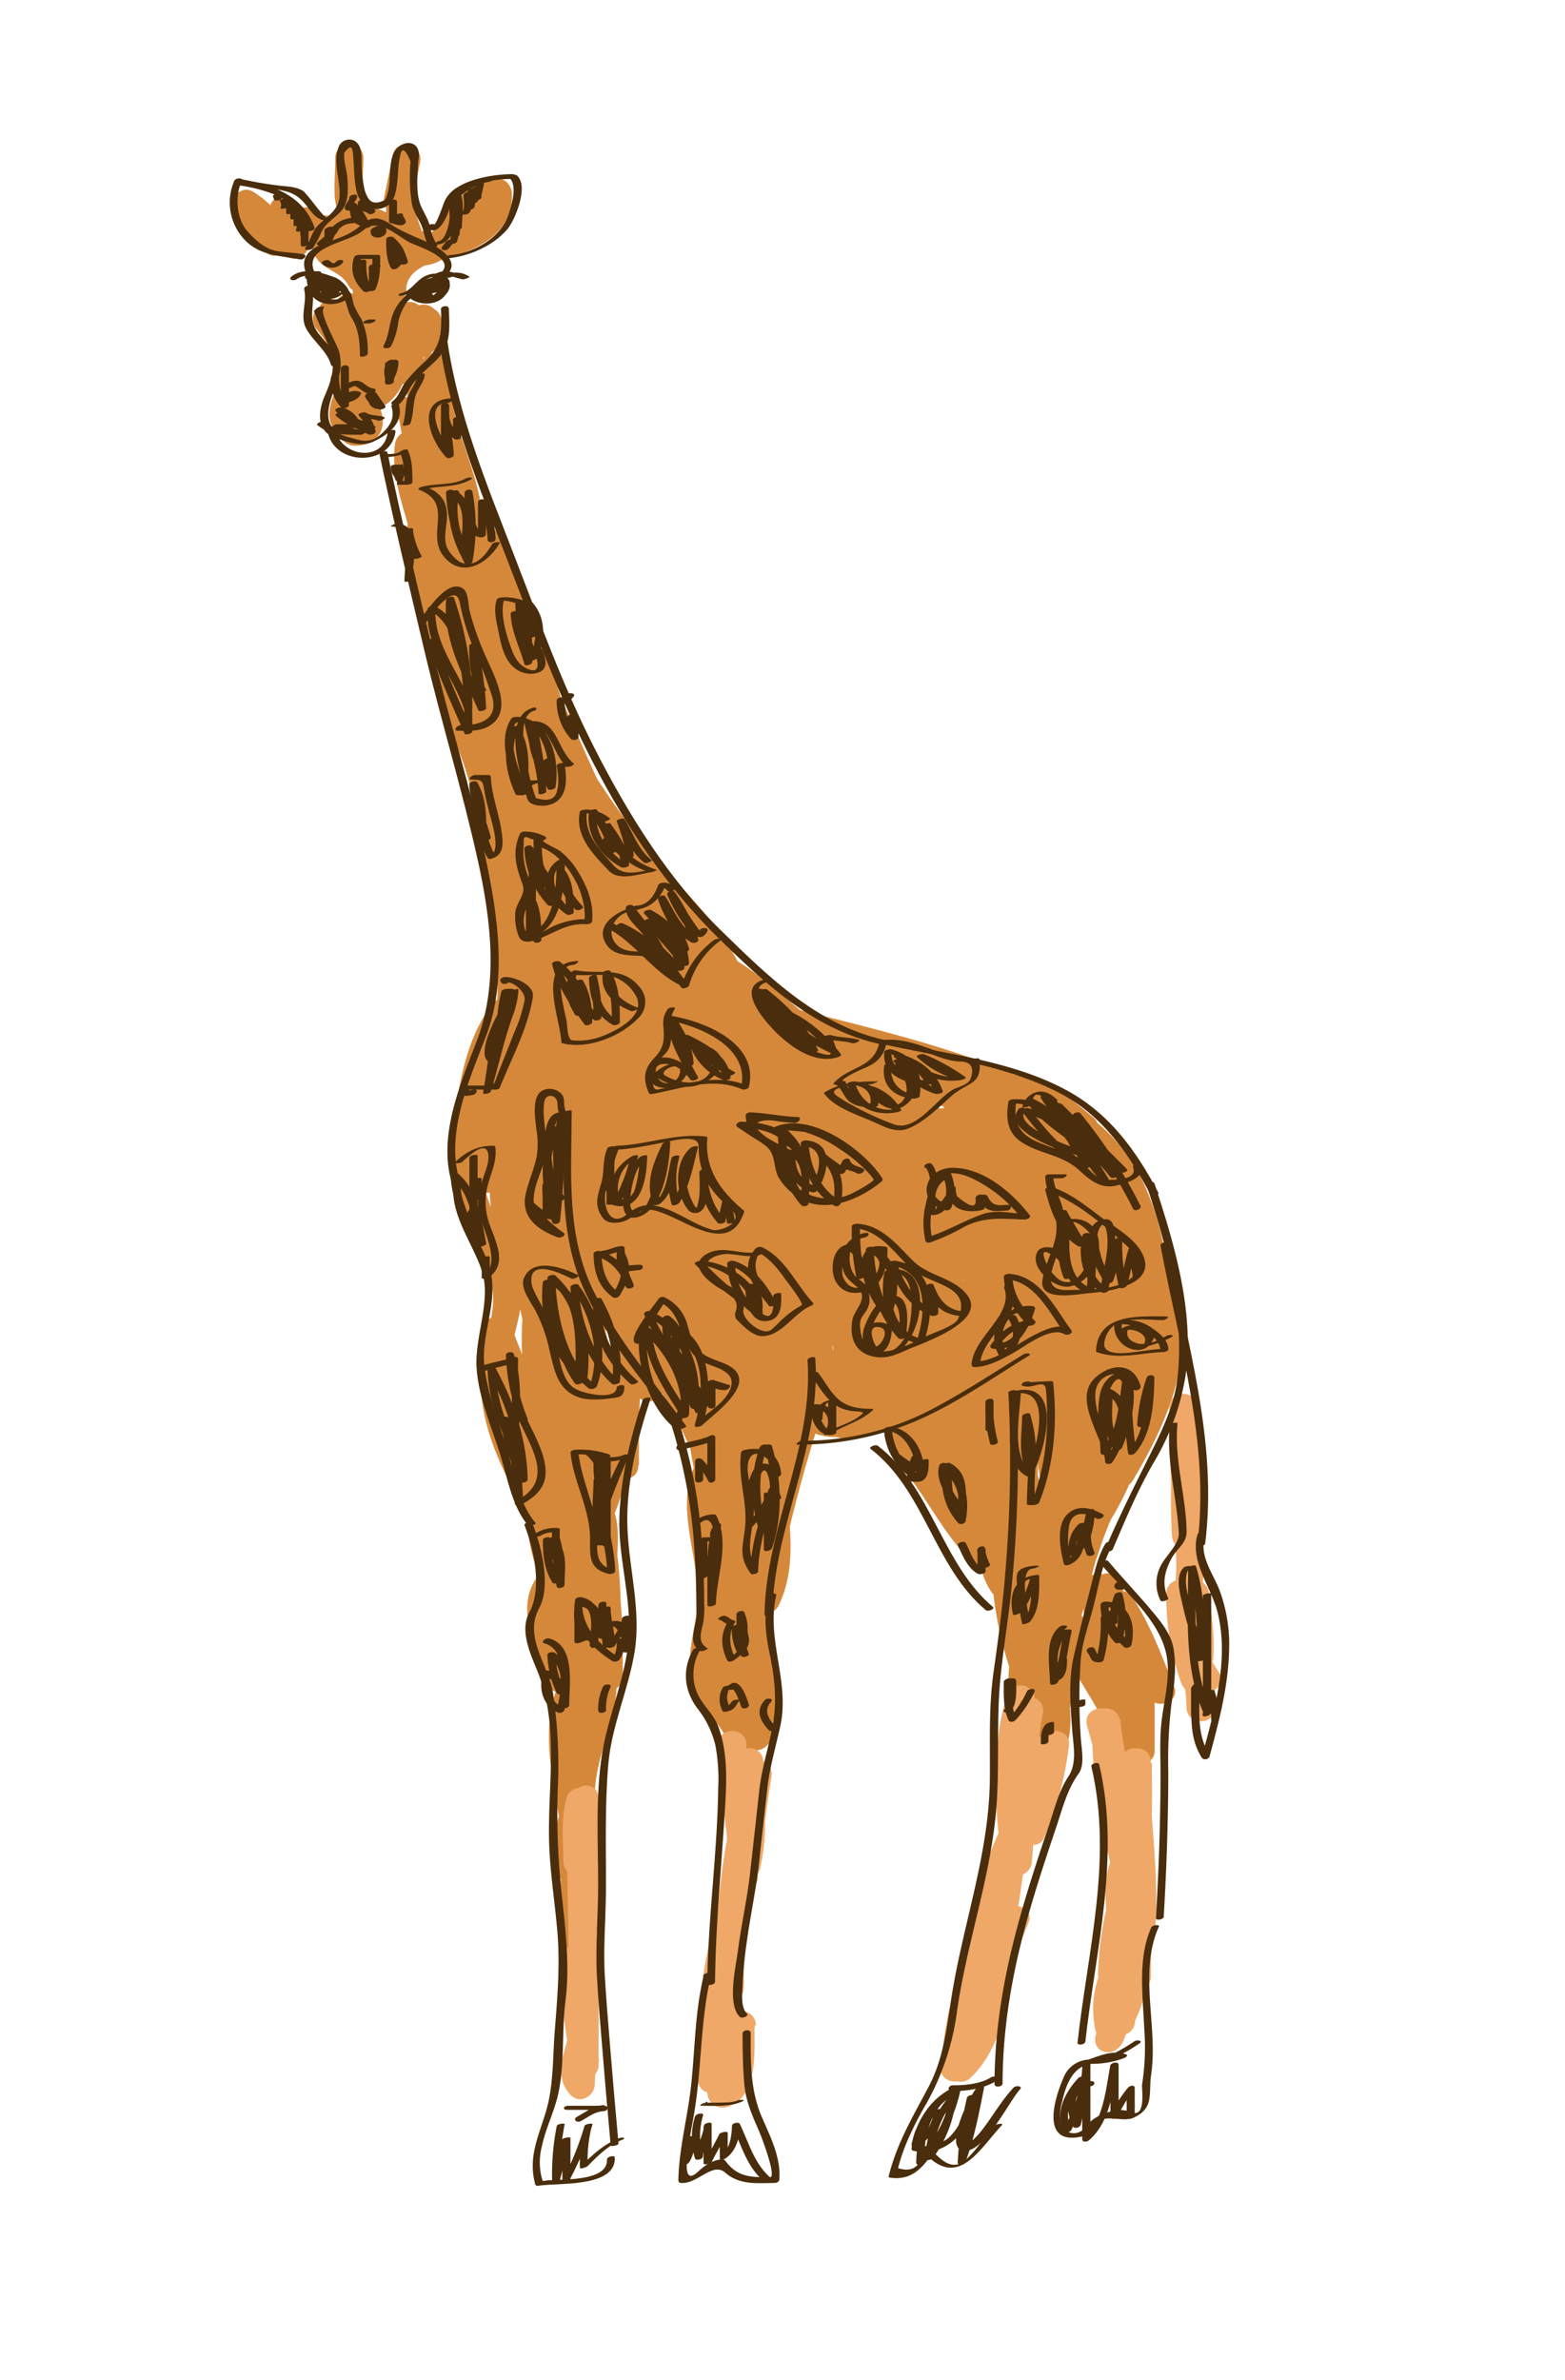 <svg id="layer1" xmlns="http://www.w3.org/2000/svg" viewBox="0 0 388.3 590.29"><defs><style>.cls-1{fill:#d6883a;}.cls-2{fill:#efa867;}.cls-3{fill:#492d0c;}</style></defs><path class="cls-1" d="M281.08,396.23h0a3.4,3.4,0,0,0-2.34-1.64c-.41-.87-.81-1.76-1.21-2.64a3,3,0,0,0-3.94-1.54,3.46,3.46,0,0,0-2.69.26c.17-.71.34-1.41.53-2.1s.4-1.38.61-2.06c.06-.13.13-.25.18-.39.57-1.85,1.22-3.68,1.87-5.51.51-1.3,1-2.61,1.61-3.9a67.87,67.87,0,0,0,4.43-8.5,4.34,4.34,0,0,0,.95-1.1c9.9-16.43,16.49-34,10.28-53a3.46,3.46,0,0,0-2.15-2.24,68.76,68.76,0,0,0-5.25-18,43.52,43.52,0,0,0-11.74-15.46,3,3,0,0,0-.9-1.25c-5.24-4.38-10.49-8.83-17.15-10.82a3.2,3.2,0,0,0-2.44.18l-.47-.21c-17-7.12-35-11.3-52.81-15.84-5-4.26-9.9-8.65-15.46-12.11-4.49-8.59-11.52-15.59-17.89-22.8a191,191,0,0,1-17-22.51c-.18-.41-.37-.82-.56-1.24-2.85-6.26-5.57-12.59-8.39-18.86-3.52-11.18-6-22.68-11.2-33.32a2.94,2.94,0,0,0-1.43-1.38c-1-3.2-2.41-6.13-5.5-8.38a2.57,2.57,0,0,0-1.18-.49c-.74-11.46-6.78-21.53-8.15-32.83-.15-1.82-.25-3.64-.27-5.47a3.44,3.44,0,0,0-4.61-3.22,3,3,0,0,0,.61-.75,3.17,3.17,0,0,0,2.11-3.14V79.64a3.29,3.29,0,0,0-1.75-2.94,3.79,3.79,0,0,0-3.85-1,3.57,3.57,0,0,0-3.33-.65,8.07,8.07,0,0,0-1.15-.53,3.32,3.32,0,0,0,1.27-2.27h.06c0-.12,0-.24,0-.36v0c0-.35.06-.69.09-1,.42-2.37,2.25-3.93,4.56-5.06a9.51,9.51,0,0,0,4.51-1.66c2-.6,4-1.08,5.47-1.63,6.58-2.5,12-7,11.6-14.61-.09-1.75-1.53-3.75-3.5-3.54a23.59,23.59,0,0,0-4.8.93h-.16v.05c-.59.19-1.18.41-1.78.67a2.8,2.8,0,0,0-1.66,1.91,3.55,3.55,0,0,0-1.42,2.33,6.36,6.36,0,0,0-3.32,4.08,21.77,21.77,0,0,1-3.85,3.67l-.29.1a2.94,2.94,0,0,0-1.66-.88.82.82,0,0,1,0-.41h0a15.3,15.3,0,0,1-1.45-6.16s-.1-.08-.11-.12-.07-.15-.06-.23h-.05a4,4,0,0,0-.41-1.32q.89-4.36,1.75-8.74c.88-4.41-5.86-6.28-6.75-1.86L95.31,48.93a3.48,3.48,0,0,0,.5,2.67c0,.36,0,.72,0,1.07-.07-.06-.14-.09-.21-.16l0,.07c-.29-.14-.57-.29-.89-.42a4.12,4.12,0,0,0-1-.26,3,3,0,0,0-2.85-.44A3.87,3.87,0,0,0,90,48.33c-.07-1.16-.05-2.33,0-3.5,0-1.87.15-3.73.17-5.6,0-4.52-7-4.51-7,0,0,2.91-.25,5.82-.15,8.74a10.82,10.82,0,0,0,.86,4.32l.12.22-1.25,1.26s-.08.11-.13.17A3.59,3.59,0,0,0,81,53.45a3.4,3.4,0,0,1-2.48-1.1A3.66,3.66,0,0,0,75,51.54a29.47,29.47,0,0,1-2.21-2,3.43,3.43,0,0,0-5.69,1.36,25.59,25.59,0,0,0-4.24-3.33c-2.69-1.68-5.84,1.07-5.14,4,1.13,4.61,5.23,7.22,8,10.76a3.1,3.1,0,0,0,4.4.36l1.27.9c2.6,1.89,5.89-1.22,5.16-3.94l.31,0c.26.11.51.2.78.29a3.51,3.51,0,0,0-.06,2.08c1.47,5.07,6.69,4.72,8.86,8.75a3.36,3.36,0,0,0,1.06,1.17c0,.28.07.57.11.85a3.74,3.74,0,0,0-3.91,1.59,3.62,3.62,0,0,0-4.4,1.66,3.77,3.77,0,0,0-.82,5.49h0l.09.1c2.69,3.42,5,7.11,5.27,11.58v.11h0a4.21,4.21,0,0,0,.21,1,19.15,19.15,0,0,0-.91,3.23,4.52,4.52,0,0,0-.6,1.11c-1,2.66-1.43,6.13.81,8.37.1.1.23.18.34.27.92,1.86,2.48,3.34,4.71,3.23,6.39-.31,7.71-5.49,5.75-9.56a3.1,3.1,0,0,0,1.32-.49,11.78,11.78,0,0,0,4.4-5.23,3,3,0,0,0,1-.11c.06,1.1.15,2.2.25,3.3a2.74,2.74,0,0,0-2.45,3.28c.26,1.93.62,3.83,1,5.73A3.91,3.91,0,0,0,98,110.12c-.89,6.75,1.28,13.27,3.15,19.78-1,10.83,2.67,22.26,6.19,32.2.45,1.28.88,2.57,1.3,3.85,0,.06,0,.12,0,.18.22,6.77,2.35,12.93,4.86,19.16a98.24,98.24,0,0,1,5.87,22.39c2,13.33,4.69,26.75,4,40.24a3,3,0,0,0-1,.8c-5.62,7.17-7.81,16.52-9.15,25.37-1.5,9.86-1.6,19.76,2.44,29.06,2.49,5.74,6.42,11.59,6.69,18a25.46,25.46,0,0,1-.48,5.63,3,3,0,0,0-1.94,3.12,38.49,38.49,0,0,0,.33,3.89,36.3,36.3,0,0,0-1,6.74c-.48,13,5.57,24.9,12,35.85a15.07,15.07,0,0,0-.08,4.69,41.72,41.72,0,0,0,2.53,9.5c-6.42,7.7-.51,18.61,2,26.75a3.68,3.68,0,0,0,2.12,2.23l0,.07c-3.28,10.18-.91,20.54.85,30.9a2.27,2.27,0,0,0-.16.39c-1.27,4.06-.93,8.07-.84,12.27a3.36,3.36,0,0,0,1.44,2.72c-.35,6.77-.85,13.52.82,20.21,1,3.87,6.89,3,6.87-.94,0-7-.28-13.94-.66-20.9a67.38,67.38,0,0,0,0-10.44c0-.28,0-.56.07-.84a3.21,3.21,0,0,0,.6-1.87c0-1,.05-1.92.1-2.89a3.35,3.35,0,0,0,.6-2h0v-.06h0v0c0-6.95,2.25-12.83,4.08-19.2a37.73,37.73,0,0,0,1.37-8.33,3.15,3.15,0,0,0,1.55-2.91v-.45h0v0c0-6.11,0-12.2-.54-18.28a107.15,107.15,0,0,0-.82-11.27c.17-3.58.36-7.42-.64-10.47v0a45.29,45.29,0,0,0,2.59-8.55,3.11,3.11,0,0,0,3.25-3.37h.16V353.16c.07-2.12.15-4.25.25-6.37a3.68,3.68,0,0,0,5.5-1.3c.82,1.36,1.64,2.66,2.29,3.89,1.73,3.23,3.26,6.56,4.73,9.92.26,1.6.54,3.2.85,4.79-4.25,9.34.8,21.38,1,31,.17,7.21-3,14-1.7,21.27,1.14,6.48,7.5,10.5,9.62,16.52a3.66,3.66,0,0,0,6.22,1.18,4.07,4.07,0,0,0,4.2-3.52c.1-1.18.19-2.37.28-3.56a3.41,3.41,0,0,0,.43-1.41,64.47,64.47,0,0,0,0-8.34,73.6,73.6,0,0,0-.66-10.83c0-.46,0-.92-.05-1.39a41.33,41.33,0,0,1,.3-5.44,2.88,2.88,0,0,0,1.35-1.3c3.05-6.2,3.3-12.91,2.84-19.66,1.81-7.77,4-15.45,6.32-23.08a14.72,14.72,0,0,0,5.25.85c3.82,1,7.81.06,11.71-1.82,1.64,5.29,5.17,9.91,8.31,14.4,4,5.78,7.25,11.57,11.94,16.66.25.44.5.88.76,1.31a3.47,3.47,0,0,0,2.13,1.55,3.56,3.56,0,0,0,1.14.65,16.46,16.46,0,0,0,2.42,5.6,3.66,3.66,0,0,0,.54.63,91.93,91.93,0,0,0,3.9,17.95,33.72,33.72,0,0,0,.82,11.62c.21,1,.46,2,.75,3a3.56,3.56,0,0,0,4.77,2.27c0,.59.05,1.17.06,1.76a3.42,3.42,0,0,0,.79,2.16c0,.06,0,.13.05.19.86,3.6,5.65,3.07,6.75,0a26.1,26.1,0,0,0,1.1-10.66c.44-3.22.74-6.46,1.13-9.69,1.81,4,4.72,7.79,6.26,11.26a2.82,2.82,0,0,0,1.3,1.41c.9,4,2.17,8,3.38,11.93,1.14,3.76,6.94,3.09,6.94-.93v-.45a3.14,3.14,0,0,0,2-3h0a.25.25,0,0,0,0-.08v0c0-.57,0-1.16,0-1.76,0-.12,0-.24,0-.37v-9.72c2.53,1,6.07-.82,4.83-3.95C288.34,410.75,285.49,403.11,281.08,396.23ZM234,274.38a3.07,3.07,0,0,0,.34.41,4,4,0,0,0-1.09.13l-1.48-1.07ZM163.2,257.22l.09.09.14.26-.18-.21S163.22,257.27,163.2,257.22Zm94.28,105.66c.31,2,.6,4,.84,6a27.69,27.69,0,0,1-.83-3.07C257.49,364.83,257.49,363.85,257.48,362.88Zm-18.32-45-.39-.54.14.08C239,317.6,239.08,317.76,239.16,317.91ZM139.45,282.2a3.48,3.48,0,0,0-.83-.32c.18-3.05.46-6.13.66-9.2l.19.11c.17,3.22.32,6.44.4,9.7C139.73,282.4,139.6,282.29,139.45,282.2Zm67,51.39.18.24q.12.59.21,1.17l-.13-.17C206.64,334.41,206.55,334,206.46,333.59Zm8.09,1.75.21.28h-.34A2.24,2.24,0,0,0,214.55,335.34ZM150.23,330l.12-.57c.46,1,.93,2.08,1.4,3.11-.16.81-.32,1.62-.47,2.43C151,333.28,150.6,331.62,150.23,330Zm-21.14-5.31c.17.83.34,1.66.52,2.49a81.36,81.36,0,0,0-.08,8.7c-.63-1.61-1.26-3.22-1.87-4.81C128.18,328.91,128.73,326.79,129.09,324.66ZM105,89.06a1.36,1.36,0,0,1,0-.2v-.19l.39-.1A3.23,3.23,0,0,0,105,89.06Zm15.66,206.75a2.4,2.4,0,0,0,.87-.08c0,1.2.14,2.39.26,3.58-.45-1.15-.87-2.32-1.23-3.51ZM268.38,400.49c.27-.83.53-1.67.76-2.52v0a3.57,3.57,0,0,0-.15,2.27c.13.57.28,1.14.43,1.71a2.61,2.61,0,0,0-.17.28,3.41,3.41,0,0,0-.46-.1A3.1,3.1,0,0,0,268.38,400.49ZM86.6,47.22c-.2.06-.4.12-.6.2l.3-.18s-.07,0-.1,0Z"/><path class="cls-2" d="M302.35,414.61c-.47-.71-.89-1.42-1.36-2.13l-.09-.12c.66-5.7-.28-11.61-.92-17.25a3.83,3.83,0,0,0-1.53-2.65,72.47,72.47,0,0,0-.28-12.83c1.19-7.05.35-14-.36-21,0-1.06,0-2.12,0-3.18a3.32,3.32,0,0,0-.48-1.81c-.11-1.52-.2-3.05-.23-4.59-.08-4.51-7-4.52-7,0v.19h0a.28.28,0,0,0,0,.09c0,6.18.22,12.33.46,18.49-.07,4.38-.07,8.75.24,13.13a3.47,3.47,0,0,0,.72,1.91,40.88,40.88,0,0,1,.15,9.1,3.32,3.32,0,0,0-2.29,3.17,64,64,0,0,0,3.67,22.2,3.92,3.92,0,0,0,1,1.51c.17,1.54.3,3.09.34,4.65.11,4.5,7.06,4.52,7.06,0V419A3,3,0,0,0,302.35,414.61Z"/><path class="cls-2" d="M258.7,430.91a3.65,3.65,0,0,0-.87-.19,49.43,49.43,0,0,1,.91-5.62,3.44,3.44,0,0,0-2-4,3.51,3.51,0,0,0-6.84-.68,50.45,50.45,0,0,0-2.48,15.72,91.48,91.48,0,0,0,.34,18.43,79.23,79.23,0,0,0-6.85,25.87q-.5,2.55-1,5.1c-4.21,8.53-5.67,17.85-6.49,27.26-.21,2.41,2.13,3.66,4.16,3.37a3.36,3.36,0,0,0,3.23-.9c4.05-3.76,7.09-10,8.58-16.24l.12-.27c1-2.9,1-5.12.87-8.52,1.05-4.58,3-8.94,4.8-13.37.92-2.27-.65-3.83-2.55-4.13.45-2.62.8-5.26,1.18-7.9a3.72,3.72,0,0,0,2.21-3.08c.11-1.43.23-2.85.36-4.27a2.78,2.78,0,0,0,2.7-1.76,81.5,81.5,0,0,0,6.15-23C265.66,429.06,260.26,428.11,258.7,430.91Z"/><path class="cls-2" d="M285.8,437.22h-.28v-.29a3.29,3.29,0,0,0-3.69-3.36,3.73,3.73,0,0,0-2.72.89c-.42-2.47-.81-4.95-1.11-7.45a3.71,3.71,0,0,0-4.24-3.33c-2.24-.34-4.84,1.41-4.05,4.26.44,1.6.89,3.19,1.33,4.79.36,9.86,2.22,19.54,4.39,29.17-1.35,3.71-1.21,7.8-1,11.82a83.94,83.94,0,0,0-2,15.67,4.3,4.3,0,0,0,.1.91,24.41,24.41,0,0,0-.64,13.49,2.84,2.84,0,0,0,.13.35c0,.21-.12.42-.17.63-1.06,4.46,4.72,5.81,6.72,1.66v-.21h.07v.18c.26-.66.47-1.24.67-1.92a3.36,3.36,0,0,0,2.29-3.08c0-.1,0-.18,0-.27a27.77,27.77,0,0,0,2.7-8.56,2.72,2.72,0,0,0,1.26-2.35v-8.58a3.59,3.59,0,0,0,1-2.17c.84-9.73-.07-19.4-.78-29.09C285.9,445.86,285.8,441.36,285.8,437.22Z"/><path class="cls-2" d="M189.37,436.78a3.31,3.31,0,0,0-4.2-3.14c0-.33,0-.66,0-1-.06-4.51-7.06-4.49-7,0,.11,7.85,1.44,15.59,2.24,23.38A169,169,0,0,0,178.19,473a3.29,3.29,0,0,0-.59,1.31c-1.64,7.61-3.47,15.4-3.93,23.23-1.17,5.88-.57,12-.5,18.1a3.16,3.16,0,0,0,2.35,3.26v.29a3.74,3.74,0,0,0,4.68,3.37c7.51-2,7.08-12.58,7-19.12,0-.4.08-.81.1-1.2h.26v-.07a3.48,3.48,0,0,0-4.73-3.19c0-1-.18-1.95-.24-2.93a3.08,3.08,0,0,0,1.9-2.81h.07v-4.88c.12-6.61.46-13.21,1.16-19.76a3.12,3.12,0,0,0,2.29-3.14c0-.28,0-.56,0-.84a3.32,3.32,0,0,0,.58-1.21,51.31,51.31,0,0,0,1.24-11.68c.43-3.64.94-7.27,1.57-10.88a.65.65,0,0,0,0-.13h0A3.47,3.47,0,0,0,189.37,436.78Z"/><path class="cls-2" d="M148.52,446.23h0v-.06c0-3.33-3.06-4.1-5.15-2.69a3.13,3.13,0,0,0-2.8,2.46c-1.42,5.19-.85,10.51-.78,15.82a3.37,3.37,0,0,0,.94,2.28c.11,6.26.26,12.52.34,18.77a3.71,3.71,0,0,0-1.23,2.34c-.9,7.06-.2,14,.88,20.91a.78.78,0,0,0-.05.14c-1.29,4.66-2.83,9.41.9,13.33,2.22,2.32,5.82.44,6-2.48.05-.92.09-1.85.14-2.77a3.24,3.24,0,0,0,.82-2.19v-.92h.11c0-.2-.07-.4-.11-.6v-16.4q.22-3,.46-5.93h-.46V488a3.61,3.61,0,0,0-.4-1.72q0-3.58-.09-7.17a3.44,3.44,0,0,0,2-4.08C148.17,465.51,148.52,455.85,148.52,446.23Z"/><path class="cls-3" d="M110.74,68.19c3.37-2.85-.58-6-3.26-7.4-3-1.55-6.08-2.57-9-4.23-1.82-1-3.59-2.62-5.82-2.36a6,6,0,0,0-3.11,1.63c-2.75,2.58-6.17,3.38-9.57,4.73-3.88,1.52-5.77,4-3.65,7.93.37.69,2.24.07,1.93-.52C74.53,61,86.44,60.4,90.13,57.11s8.26,1.29,11.49,3c1.91,1,12.06,4,7.56,7.77-.86.73,1.06.79,1.56.36Z"/><path class="cls-3" d="M109.89,68.06a6.33,6.33,0,0,0-5,.74c-1.78,1.12-3.12,3.4-5.23,3.87-1.15.26-1,.89.17.64a8.21,8.21,0,0,0,3.49-1.8c1.51-1.24,2.69-3.25,4.94-2.68.46.12,2.16-.62,1.58-.77Z"/><path class="cls-3" d="M110.31,68.81a3.88,3.88,0,0,1,4.15.4l1.54-.74c-3-.33-4.9-2.12-7.9-.6-.29.15-.64.54-.06.55a8.62,8.62,0,0,1,2.86.41l1-.76a7.85,7.85,0,0,1-3.06-.22c-.27-.06-2.13.3-1.7.71a22,22,0,0,0,2.16,1.52l1.32-.74a4.1,4.1,0,0,1-2.53-.58l-1.53.74.91.19,1-.76h-1.34c-.3-.06-2.09.52-1.69.71l.43.22.35-.48-1,.17c-.22,0-1.65.32-1.32.74a1.76,1.76,0,0,0,.65.65l1.08-.71a8.55,8.55,0,0,0-2.46.45c-1.23.6.05,1.45-1.63,1.47-.42,0-2.21.82-1.25.81a7.75,7.75,0,0,0,3.78-.69c.16-.09.4-.19.41-.4a2.94,2.94,0,0,1,.2-1.21l-.87.48c.45-.1,1-.07,1.47-.15.12,0,1.48-.42,1.09-.71a1.87,1.87,0,0,1-.65-.66l-1.32.75a6,6,0,0,0,2.92-.7c.06,0,.62-.34.35-.48l-.44-.21-1.7.71a5.86,5.86,0,0,0,2.57,0c.17,0,1.62-.53,1-.76a3.16,3.16,0,0,0-1.25-.24c-.22,0-1.94.55-1.53.74a7,7,0,0,0,3.53.72c.15,0,1.74-.42,1.32-.74a22.07,22.07,0,0,1-2.17-1.51l-1.7.71a10.1,10.1,0,0,0,4.3.21c.16,0,1.63-.53,1-.76s-3.89-.48-1.64.07a29.58,29.58,0,0,0,3.9,1.16c.22,0,2-.49,1.53-.75-2.34-1.42-4.68-1.06-7.09,0-1.18.5.64.49,1.12.29Z"/><path class="cls-3" d="M76.93,68.2c3,1,5.73,1.31,7.61,4.18.35.53,2.14-.2,1.93-.51a7.73,7.73,0,0,0-3.17-3,41.68,41.68,0,0,0-4.8-1.49c-.48-.15-2.22.6-1.57.81Z"/><path class="cls-3" d="M85.22,70.9A8.49,8.49,0,0,1,83,70c-.37.37-.74.22-1.12,1.22h1.3c-.2,0-.68-.56-.68-.73v.22c1-.23.92-.47,1.37-.71a17.56,17.56,0,0,1-2.8-.18l-.42,1.12a6.48,6.48,0,0,1,1.69-.38c.08-.4.15-.8.23-1.2a18.75,18.75,0,0,1-3,.21l.26,1a2.75,2.75,0,0,1,1.87-.61c0-.38,0-.77,0-1.15l-3-.38-.87,1.1c.8-.06,1.58-.16,2.38-.22.08-.4.15-.8.23-1.2a18.84,18.84,0,0,1-3,.21c0,.36,0,.71,0,1.07.58-.21,1.15-.64,1.73-.85s.8-1.27,0-1.27H77a2.74,2.74,0,0,0,.25,1.16c.22-.15.43-.19.65-.34.51-.34.42-.9-.26-.9-1.91,0-3.75.13-5.3,1.37-1,.82.58,1.22,1.23.7a4.7,4.7,0,0,1,3.35-.81c-.08-.32-.17-.63-.25-1-.22.14-.43.48-.65.63-.51.34-.42,1.14.26,1.14h2.16c0-1,0-.9,0-1.26-.58.21-1.15.34-1.73.55s-.81,1,0,1a22.66,22.66,0,0,0,3.49-.24c1-.15,1.59-1.31.23-1.22-.8.06-1.58.16-2.38.21-.34,0-1.69.75-.88,1.1a7.07,7.07,0,0,0,4.81.48c1-.22,1.08-1.21,0-1.15a5.58,5.58,0,0,0-3.32,1.12c-.46.36-.46,1,.25,1a22.57,22.57,0,0,0,3.49-.22c1-.15,1.59-1.34.23-1.2a10.65,10.65,0,0,0-2.21.48C80,70,79,70.81,80,71a20.75,20.75,0,0,0,3.25.26c.36,0,1.32-.18,1.32-.71v-.22c0-.34-.28-.07-.6-.07h-1.3c-.39,0-2,.37-1.12.89a10.78,10.78,0,0,0,2.56,1c.7.21,2.28-.91,1.16-1.26Z"/><path class="cls-3" d="M76.1,69.14c.05,2,1.08,4.85,3.39,5,.68,0,2.08-.92.78-1-.79,0-1.36-1.3-1.62-1.89A6.85,6.85,0,0,1,78,68.62c0-.53-1.94-.17-1.93.52Z"/><path class="cls-3" d="M109.21,69.57a2.75,2.75,0,0,1,0,2.86,1.91,1.91,0,0,1-2.33,1,1.58,1.58,0,0,0-1.37.18c-.23.14-.62.59-.17.76,3,1.13,7.72-1.77,5.85-5.28-.36-.66-2.23,0-1.94.52Z"/><path class="cls-3" d="M108.79,73.14c-1.22,2.13-4.31,1.16-5.71-.28-.38-.39-2.18.31-1.81.69,2.35,2.42,7.65,2.39,9.43-.72.2-.33-1.62-.2-1.91.31Z"/><path class="cls-3" d="M107.08,73.71a9.8,9.8,0,0,1-2-1c-.6-.4-2.36.46-1.51,1a10.86,10.86,0,0,0,2.34,1.16,1.47,1.47,0,0,0,1.37-.37c.32-.32.18-.66-.21-.79Z"/><path class="cls-3" d="M83.33,72.84a2,2,0,0,1-1.72.54,1.75,1.75,0,0,1-1.47-.72c-.34-.37-2.13.33-1.82.66a.34.34,0,0,1,.16.36l.06.07c1.89.86,5.09.56,6.54-1,.42-.45-1.43-.21-1.75.14Z"/><path class="cls-3" d="M84.73,73.68c-1.63,1.3-4.31.43-5.47-1.07-.42-.54-2.28.13-1.79.76,2,2.61,6.36,2.6,8.82.66.33-.27.18-.63-.19-.71a1.69,1.69,0,0,0-1.37.36Z"/><path class="cls-3" d="M82.53,71.82a.93.93,0,0,1-.84.43l.36,1.34,1.3-.65L82.1,72c-.44.43-.87.87-1.3,1.3l1.79.25a1.86,1.86,0,0,1,1-1.42l-1.63-.4c0,.43-.07.62-.5.75l1.15.44c0-.21-.17-.73.12-.87l-1.37-.73a2.79,2.79,0,0,1-1,1.6l1.61.21c-.2-.52-.21-1,.34-1.3l-1.42-.54a1.39,1.39,0,0,1-.75,1.2l1.53,0c-.28-.55,0-1,.26-1.42s-.44-.91-.85-.91H80a14.11,14.11,0,0,0,.11,1.48.47.47,0,0,1,.56,0l.88-1.4a4.21,4.21,0,0,1-2-.92c-.59-.4-2.24.18-1.62,1a12.94,12.94,0,0,0,1.65,1.66c.19-.42.37-.85.56-1.27a.65.65,0,0,1-.67-.39l-.69,1.13a.81.81,0,0,1,.59.31l1.06-1.3c-.41,0-.54-.24-.74-.57l-1.62,1c.21.15.44.27.65.43.35-.44.71-.87,1.07-1.31-.65-.07-.93-.7-1.1-1.25-.26-.85-1.58-.48-1.89.13a3.67,3.67,0,0,0,1,4.38c.68.6,2.34-.39,1.48-1.15a2.51,2.51,0,0,1-.67-3l-1.9.13a2.84,2.84,0,0,0,2.37,2.21c.6.06,1.91-.68,1.07-1.31-.21-.16-.44-.27-.65-.43-.62-.46-2.13.14-1.62,1A2.29,2.29,0,0,0,79.77,72c.67.07,1.82-.62,1.07-1.31a2.5,2.5,0,0,0-2.44-.55c-.43.1-1.08.65-.7,1.13a2.54,2.54,0,0,0,2.8.91c.59-.14,1.08-.77.55-1.27a11.17,11.17,0,0,1-1.37-1.38l-1.62,1a5.87,5.87,0,0,0,2.79,1.24c.72.07,2-1,.88-1.4a3,3,0,0,0-2,.2c-1,.31-1,1.65.11,1.65h1.09c-.29-1-.57-.79-.85-1.08a2.12,2.12,0,0,0-.18,2.39c.28.54,1.18.23,1.54,0a3,3,0,0,0,1.41-2.29c0-.71-1-.82-1.42-.55-1.12.66-1.91,1.69-1.39,3,.25.65,1.14.55,1.61.21a4.23,4.23,0,0,0,1.58-2.29c.24-.84-.78-1-1.36-.74a2.17,2.17,0,0,0-1.18,2.6c.11.47.77.55,1.15.43a2.48,2.48,0,0,0,2.09-2.27c0-.87-1.17-.73-1.63-.41a3.43,3.43,0,0,0-1.63,2.48c-.09,1,1.39.66,1.8.25s.86-.87,1.3-1.3c.77-.77-.69-1.2-1.26-.91l-1.29.65c-.85.42-.58,1.38.36,1.34a3.36,3.36,0,0,0,2.62-1.3c.77-1-1.06-1.34-1.63-.61Z"/><path class="cls-3" d="M108.85,70.59a1.3,1.3,0,0,0-.29.79c0,.8,1.87.41,1.94-.24,0-.44.17-1,.21-1.44a3.33,3.33,0,0,1-1.34.52h.44a1.12,1.12,0,0,1-.6-.29c-.15.49-.41,1.27-.93,1.5.45.1.9.23,1.35.32a2,2,0,0,1,.46-1.64l-1.68-.18A14.59,14.59,0,0,1,107,72l1.74,0a4.85,4.85,0,0,1,.59-2.45l-1.87.1a2.37,2.37,0,0,1-.89,1.88l1.74-.1a3.28,3.28,0,0,1,0-1.81l-1.93.24a7,7,0,0,1-.8,2l1.87-.09a2.89,2.89,0,0,1,.36-1.81l-1.86.1a3.28,3.28,0,0,1-.89,1.66l1.74.05a2.48,2.48,0,0,1,.21-1.08l-1.93.23a2.49,2.49,0,0,1-.93,1.11,7.59,7.59,0,0,1,1.35.17V72c0,.17-.17.34-.36.52a3.07,3.07,0,0,1,.86-.07c-.2-.14-.34-.29-.54-.43,0,.38.06.71-.22,1L107,73c-.08-.58,0-1.24.69-1.42l-1.1-.37c0,.25,0,.65-.28.78l1.16.56c.15-.14.29-.28.43-.43.81-.8-1-.73-1.37-.46s-.69.62-1.08.87c-.14.08-.48.34-.37.55,1.87,3.63,5.85-1,6.48-3.19.2-.71-1.75-.42-1.93.24a6.87,6.87,0,0,1-1.17,2.18,4.27,4.27,0,0,1-.84.86c-.32.23.13.15-.12,0s-.39-.45-.49-.64l-.36.56c.39-.26.69-.62,1.08-.87l-1.38-.46-.43.44c-.75.74.75.74,1.16.56a2,2,0,0,0,1.45-1.82c0-.53-.76-.46-1.1-.37-1.44.38-2.56,1.33-2.35,2.92.09.63,1.51.16,1.74-.1a2,2,0,0,0,.63-1.58c0-.33-.3-.44-.6-.44a7.41,7.41,0,0,0-2.52.37c-.17.07-.83.28-.83.52v.22c0,.7,1.47.43,1.82.17a4,4,0,0,0,1.57-1.92c.25-.7-1.62-.36-1.87.23a2.7,2.7,0,0,0-.19,1.09c0,.81,1.43.31,1.76,0a4.37,4.37,0,0,0,1.28-2.23c.26-.79-1.61-.24-1.86.09a3.34,3.34,0,0,0-.5,2.1c0,.83,1.6.34,1.87-.1a7.89,7.89,0,0,0,.93-2.31c.19-.72-1.75-.42-1.93.24a3.81,3.81,0,0,0,0,2.09c.18.66,1.44.14,1.74-.09a3.26,3.26,0,0,0,1.27-2.45c.06-.83-1.6-.34-1.86.09a5.37,5.37,0,0,0-.72,2.74c0,.78,1.44.38,1.74.05A14.88,14.88,0,0,0,110.21,70c.54-.83-1.36-.45-1.67-.18A2.6,2.6,0,0,0,107.7,72c0,.62,1,.45,1.35.28a4,4,0,0,0,2.1-2.56c.1-.32-.38-.53-.6-.53h-.43c-.37,0-1.29.27-1.34.77s-.17.9-.22,1.34l1.94-.21a.58.58,0,0,1,.15-.5c.51-.73-1.44-.56-1.8,0Z"/><path class="cls-3" d="M105.47,72.37a1.73,1.73,0,0,0-.54.23c-.17.13-.45.23,0,.05l.76-.13c.26.1.28-.13.07-.28-.29.4-.57,1-.85,1h.43c-.29,0-.8,0-.8-.15v.22c0-.25.64-.07,1-1.07h-.44c.3,1,.59.55.88.74,0,0,.14-.36.09-.24s-.21.27-.06.16.18-.32.28-.38c.76-.51.11-1.28-.54-1.28h-.43c.23,1,.47.84.7,1.15.15-.15.29-.18.43-.32.53-.53-.18-.93-.7-.86-.29,0-.58.21-.86.24.23.31.46.63.7.93a4.72,4.72,0,0,1,1.13-.8L105.37,71a13,13,0,0,1-1.62,1.78c-.39.4,0,.92.46.92a4.78,4.78,0,0,1,1.51,0,3.42,3.42,0,0,0,.66-1.45h-1.3a1.4,1.4,0,0,0-1,.74.6.6,0,0,0,.57.83,1.35,1.35,0,0,1,1,.44l1.24-1.06c.1,0-.4-.26-.46-.29L105.07,74l.65.22c.3-.43.6-.86.91-1.28a1.66,1.66,0,0,1-1.19-.84c-.09.27-.17.55-.26.82,0,0,.35-.2.14-.17l-.53-1.07c-.15.11-.63.26-.87.43l1.55.49a1.7,1.7,0,0,1,.58-.64l-1.33-.61a.85.85,0,0,1-.37.42l1.34.62c.13-.36.08-.74.21-1.08.4-1-1.49-.87-1.83-.18-.07.14-.26.29-.33.43h1.78v-.44c0-.91-1.26-.57-1.66-.16-.07.07-.09.14-.16.21l1.74.34.23-.43h-1.88a2.77,2.77,0,0,1-.26,1.34,2.18,2.18,0,0,1,.9-.25h-1.08c-.4,0-1,.14-1.07.59s.53.49.88.49c.62,0,1.53.11,2-.45a3.11,3.11,0,0,0,.6-1.87c0-1-1.6-.6-1.89,0-.07.15-.14.29-.22.43a.5.5,0,0,0,.36.71,1.4,1.4,0,0,0,1.36-.37c.07-.07,0-.15.08-.22-.59-.05-.91-.11-1.91-.17v.44c0,.94,1.73.6,2,0,.07-.14.21-.29.29-.43L104,71.17c-.13.36-.06.74-.2,1.08-.3.8.86.87,1.35.62a3.1,3.1,0,0,0,1.37-1.31c.41-.77-.92-.84-1.33-.61a3.88,3.88,0,0,0-1.59,1.52c-.49.88,1.16.78,1.55.49.15-.11.63-.26.87-.43.66-.49.2-1.17-.53-1.07a3,3,0,0,0-1.6.69c-.24.21-.48.5-.26.82a3,3,0,0,0,2.28,1.33,1.41,1.41,0,0,0,1.14-.41.5.5,0,0,0-.23-.87l-.65-.22A1.43,1.43,0,0,0,105,73c-.28.21-.54.71-.12.94a4.06,4.06,0,0,0,1.28.56c.38.06,1.83-.5,1.23-1.08a2.85,2.85,0,0,0-2.06-.72,4.86,4.86,0,0,0-.44,1.5h1.3c.61,0,1.66-1.15.66-1.46a7.27,7.27,0,0,0-1.95-.35c.15.31.3.57.45.88a15.7,15.7,0,0,0,1.85-2.14c.52-.75-1-.81-1.33-.62a7.91,7.91,0,0,0-1.9,1.35c-.54.51.19,1,.7.91.3,0,.58-.18.87-.22-.24-.3-.47-.61-.7-.91-.15.14-.29.39-.44.54-.56.56.22,1,.7,1h.44c-.18-1-.36-.82-.54-1.17a2.29,2.29,0,0,0-.75.59,3.89,3.89,0,0,0-.24.86c-.15.48.6.72.88.72h.43c.35,0,1.2-.66,1.2-1.1V72.9c0-.49-.6-.68-1-.68h-.44c-.58,0-1.47.71-.84,1.25a1.29,1.29,0,0,0,1,.35,1.92,1.92,0,0,0,.58-.16.92.92,0,0,0,.27-.16c.31-.25.21-.21-.28.1.35-.09.92-.42.8-.87s-.78-.45-1.13-.36Z"/><path class="cls-3" d="M84.83,72.93c1.23,1.69,1.22,4,2.38,5.84,1.82,2.9,2.07,6.07,2.09,9.41,0,.57,1.94.21,1.93-.52A19,19,0,0,0,89.61,79a20.48,20.48,0,0,1-1.84-3.46c-.37-1.29-.33-2.24-1.15-3.36-.37-.5-2.24.14-1.79.75Z"/><path class="cls-3" d="M101.37,72.51c-1.6,1.71-2.79,2.79-3.76,5.07-1.12,2.65-1,5.54-2.42,8.09-.52.92,1.44.88,1.84.18a18.55,18.55,0,0,0,1.82-6.1,13.88,13.88,0,0,1,1.64-4.12c.63-1.15,1.63-1.69,2.48-2.6s-1-1.12-1.6-.52Z"/><path class="cls-3" d="M93.51,57.62a.87.87,0,0,1,.43-.21c.12,0-.06-.1,0-.06a.26.26,0,0,1,0,.19c-.06.15-.07.07,0,0,.33-.18.21,0,.16-.06s0,0-.11.09-.52.07-.33.06c-.3-.2-.12-.41-1.12-.62v.43a3.68,3.68,0,0,0,1.54-.77c-.25,0-.44-.19-.75-.21a1.21,1.21,0,0,0-1.21.58c-.2.42.21.78.62.81.25,0,.36.19.68.21s1.12-.19,1.12-.77V56.9c0-.49-.26-.65-.69-.62-.88,0-2,.66-1.81,1.71.11.55.78.83,1.26.91a2.51,2.51,0,0,0,1.77-.38,1.38,1.38,0,0,0,.37-2.24c-.81-.68-2.49-.15-3.2.48-.29.26-.52.7-.1,1a1.24,1.24,0,0,0,1.39-.12Z"/><path class="cls-3" d="M108.55,60.83a10.62,10.62,0,0,1-1.78-4.39c-.41-1.91-1.53-3.54-2.31-5.31-1.41-3.23-.84-8.07-.67-11.51,0-.29-1.91,0-1.93.52a41.78,41.78,0,0,0,.37,10.6c.38,1.79,1.58,3.41,2.3,5.07.84,2,.78,3.72,2.09,5.54.34.47,2.08-.31,1.93-.52Z"/><path class="cls-3" d="M103.79,39.78c1.21-5.66-5.08-5.53-6.47-.9-1,3.47-.1,7.31-1.75,10.65q-3,1.62-4.26-.46a7.59,7.59,0,0,1-1-2.79A27.81,27.81,0,0,1,89.73,41c-.1-2,.3-4.89-1.79-6.08A2.85,2.85,0,0,0,84.22,36c-1.92,4,.39,8.68,0,13-.33,3.23-3.3,4.86-5.35,6.93-1.43,1.45-1.9,3.85-3.09,5.5-.57.78,1.4.69,1.82.12a27,27,0,0,0,2.3-4.31c1-2,3.41-3.3,4.82-5,1.88-2.23,1.64-5.41,1.47-8.11C86,42,85.21,40,85.42,37.86c1.18-1.48,1.85-1.7,2-.64a8.85,8.85,0,0,1,.24,1.85c.24,2.88.17,5.72.86,8.55C89.38,51,93,53.1,96.15,51c1.55-1,2-3,2.26-4.7s.31-3.28.44-4.9c.06-.63.14-1.24.24-1.86l.18-.84q.6-3.39,2.58,1.3c-.18.83,1.78.54,1.94-.2Z"/><path class="cls-3" d="M81,53.91c-.56.26-4.65-5.7-5.77-6.52-1.42-1-3.66-1.14-5.33-1.29a93.67,93.67,0,0,1-9.85-1.64c-.48-.09-2.17.67-1.58.79,3,.58,5.85,1.28,8.86,1.59,4.05.42,6.37,1.09,8.78,4.24,1.61,2.1,3.26,4.44,6,3.14,1.16-.54-.64-.54-1.13-.31Z"/><path class="cls-3" d="M58.16,44.78a13.43,13.43,0,0,0,1.45,13.38c3.85,5.25,9.13,5.12,14.87,6.17.88.16,2-1.06.7-1.29-2.24-.41-4.51-.41-6.75-.83-2.73-.52-5.31-2.88-7.05-4.87-2.73-3.13-3.17-8.71-1.39-12.41.45-.94-1.5-.85-1.83-.15Z"/><path class="cls-3" d="M59.5,46a38.31,38.31,0,0,1,9.15,2.44A13.6,13.6,0,0,1,76.12,57c.22.67,2.14.12,1.93-.51C75.48,48.93,68.18,45.78,60.69,45c-.59-.06-2.27.92-1.19,1Z"/><path class="cls-3" d="M73.93,54.63c.8.52.71,2,.73,2.84a32.11,32.11,0,0,0,0,3.4c.07.58,2,.15,1.93-.52a29.63,29.63,0,0,1,0-3.4c0-.92,0-2.47-.86-3-.54-.35-2.26.43-1.8.72Z"/><path class="cls-3" d="M74.52,54.36v3.89c0,.93,2,.57,2-.19V54.18c0-.93-2-.58-2,.18Z"/><path class="cls-3" d="M73.66,52.94A11.93,11.93,0,0,1,73.45,57c-.26.74,1.69.5,1.94-.2a12,12,0,0,0,.21-4.1c0-.89-1.95-.5-1.94.21Z"/><path class="cls-3" d="M72.64,52.28a23.83,23.83,0,0,1,.2,3.68c0,.26,1.94,0,1.93-.52a23.83,23.83,0,0,0-.2-3.68c0-.34-2,.07-1.93.52Z"/><path class="cls-3" d="M71.62,50.85a9.22,9.22,0,0,1,.4,3.27c0,.55,1.94.2,1.94-.52a9.28,9.28,0,0,0-.41-3.27c-.24-.64-2.15-.07-1.93.52Z"/><path class="cls-3" d="M70.8,50.85a7,7,0,0,1,.2,2c0,.53,1.93.18,1.93-.52a7,7,0,0,0-.2-2c-.19-.62-2.11-.08-1.93.52Z"/><path class="cls-3" d="M69.36,49.82a1.55,1.55,0,0,1,.22,1.76c-.16.29.7.17.77.16.33-.06,1-.19,1.14-.51a1.75,1.75,0,0,0-.19-1.93c-.3-.45-2.07.31-1.94.52Z"/><path class="cls-3" d="M67.8,48.93a.47.47,0,0,1,.13.34c0,.85,1.94.45,1.94-.23a1.3,1.3,0,0,0-.28-.89c-.45-.55-2.3.15-1.79.78Z"/><path class="cls-3" d="M127.21,43.19c-4.16,0-9.94.92-13.56,3.17a7.93,7.93,0,0,0-3.51,3.94c-.24.67-2,5.7-2.44,5.35s-2.32.38-1.53,1c2.27,1.71,4-1.54,4.74-3.23,1.17-2.72,1.55-5.22,4.56-6.67a29.39,29.39,0,0,1,11-2.37c.77,0,2-1.18.73-1.17Z"/><path class="cls-3" d="M126.35,44.11c2.25,1.78.43,7.36-.32,9.46-2,5.61-8.79,9.3-14.49,9.71-.53,0-2.11.91-.83.81,5.42-.38,11.64-3.07,15.18-7.25,1.89-2.24,5.5-10.85,2.28-13.4-.43-.34-2.14.41-1.82.67Z"/><path class="cls-3" d="M122,44.15a16.66,16.66,0,0,0-8.91,4c-1.67,1.56-1.66,3.19-1.54,5.37.08,1.41-.83,5.86-2.62,6.27-1.16.26-.94,1,.2.76,2.12-.48,3.05-2.52,3.84-4.36.87-2,.29-4.1.58-6.23s5.66-4.65,7.66-4.84c.58,0,2.07-1,.79-.92Z"/><path class="cls-3" d="M118.12,45.76c-.09,1.13-.6,2.2-.63,3.35,0,.91,1.92.56,1.94-.19,0-1.15.54-2.23.63-3.36.07-.9-1.88-.56-1.94.2Z"/><path class="cls-3" d="M117.07,47a16.17,16.17,0,0,1-.42,2.93c-.17.85,1.79.56,1.94-.2a15.22,15.22,0,0,0,.42-2.93c0-.91-1.93-.55-1.94.2Z"/><path class="cls-3" d="M116,47.6a13.76,13.76,0,0,1-.21,4c-.21.71,1.73.43,1.93-.24a14.62,14.62,0,0,0,.21-4.33c0-.63-1.94-.25-1.93.52Z"/><path class="cls-3" d="M115,48.43c0,1.36.48,3.16-.35,4.34-.5.71,1.44.52,1.79,0,1-1.39.51-3.3.49-4.88,0-.58-1.94-.22-1.93.51Z"/><path class="cls-3" d="M112.4,48.76a21,21,0,0,1,.21,4.82c0,.57,1.93.21,1.93-.51a20.44,20.44,0,0,0-.21-4.82c-.14-.64-2.08-.15-1.93.51Z"/><path class="cls-3" d="M112.46,48.85c.89,2.54.25,5.35.21,8,0,.52,1.93.18,1.94-.52,0-2.61.67-5.43-.21-8-.22-.62-2.14-.06-1.94.52Z"/><path class="cls-3" d="M112.25,53.46a22,22,0,0,1-.2,5.13c-.12.57,1.8.26,1.92-.29a23.94,23.94,0,0,0,.22-5.35c0-.45-1.94-.13-1.94.51Z"/><path class="cls-3" d="M111.84,58.08a4.9,4.9,0,0,1-.41,2.2c-.16.34.67.24.78.22.33-.06,1-.19,1.13-.54a5.36,5.36,0,0,0,.43-2.4c0-.36-1.93-.07-1.93.52Z"/><path class="cls-3" d="M110.58,60.38l0,0,1-.48h.08a1.81,1.81,0,0,0-1.28.5c-.29.35.24.46.49.46.62,0,1.56-.2,1.57-1,0-.47-1.92-.15-1.93.52Z"/><path class="cls-3" d="M110.74,59.87c-.37.4-.67.86-1,1.26a.5.5,0,0,0,.23.87,1.42,1.42,0,0,0,1.37-.37c.37-.4.67-.86,1-1.26a.5.5,0,0,0-.23-.87,1.42,1.42,0,0,0-1.37.37Z"/><path class="cls-3" d="M109.41,76.69c.18,5.61.23,9.25-4.28,13.25a44,44,0,0,0-4.32,4.53c-1.3,1.52-1.75,3.8-3.36,5-1,.78.5,1.56,1.31,1,1.85-1.37,2.31-3.44,3.68-5.31,1.65-2.25,3.91-3.94,5.86-5.9,3.69-3.71,3.23-7.68,3.07-12.65,0-1.06-2-.8-2,.13Z"/><path class="cls-3" d="M97.14,100.82c.82,2.81-.21,4.58-2.22,6.52-3.12,3-5.36,1.88-8.48,1.07-5.77-1.51-5.73-5.74-3.92-10.64,1.42-3.85,2.58-6.08,1.7-10.26-.42-2-5.23-9.88-3.83-11.28.39-.39-1.42-.16-1.74.16L78,77a.17.17,0,0,0-.09.18c1.19,3.14,2.7,6.14,3.89,9.29,1.6,4.23.5,7.69-1.2,11.63-1.82,4.22-2.07,9.08,3,10.66,2.86.88,6.13,2.13,9,.77,3.74-1.72,7.69-4.67,6.35-9.24-.12-.42-2,.11-1.93.51Z"/><path class="cls-3" d="M96.19,107.29c-1.08,7.43-11.34,6-12.87-.37-.17-.71-2.1-.21-1.93.52,1.94,8.14,15.49,8.23,16.74-.37.12-.81-1.84-.47-1.94.22Z"/><path class="cls-3" d="M95.61,100.72c-.49-.74-1-1.48-1.51-2.21l-.69-1c-.22-.33-.49-.33-.87-.31-.63,0-2.22.35-1.92,1.3a4.25,4.25,0,0,0,1.43,1.61l.9.72.34.27c.09.07.14.2.1.06l1.11-.72c-.56.06-1-1-1.15-1.41l-1.74.69.46.13c-.15,0,.1.13.13.16l1.68-.79A1.13,1.13,0,0,1,93,98.14l-1.87.61a1,1,0,0,1,.12.62c0,.5,1.94.16,1.93-.52a1.12,1.12,0,0,0-.24-.81c-.34-.43-1.91,0-1.87.61a1.61,1.61,0,0,0,1.26,1.43,1.72,1.72,0,0,0,1.14-.1c.19-.08.83-.4.54-.69a1.69,1.69,0,0,0-.84-.43c-.35-.11-1.91,0-1.74.69a2.41,2.41,0,0,0,2.78,1.82c.25,0,1.26-.3,1.12-.73-.07-.2-.34-.36-.5-.48-.38-.3-.77-.6-1.14-.92a7.26,7.26,0,0,1-1-1,1,1,0,0,1-.2-.41s0-.08,0,0-.84.29-.51.28L91.48,98c.77,1.14,1.57,2.26,2.33,3.4.31.47,2.19-.15,1.8-.72Z"/><path class="cls-3" d="M85,99.89c1.63,0,4-.63,4.59-2.37a.14.14,0,0,0,0-.18,3.45,3.45,0,0,0-3.59.28,8.46,8.46,0,0,0-1.33,1.13c-.33.33-.89.66-.89,1.16s1.55-.11,1.71-.21l2.69-1.61-1.71.11a4.25,4.25,0,0,1-2.12,1.93l1.5.11c.51-.38.92-.88,1.43-1.25.17-.13.36-.36,0-.45a2.06,2.06,0,0,0-1.35.23,6.25,6.25,0,0,0-1.39.93c-.34.31.29.38.47.37a2.24,2.24,0,0,0,1.29-.47,3.49,3.49,0,0,1,.76-.51l-1.31-.21c-.52.37-.92.87-1.44,1.25-.29.22-.26.45.13.48a2.46,2.46,0,0,0,1.37-.37,5.24,5.24,0,0,0,2.53-2.36c.22-.56-1.54,0-1.7.1l-2.68,1.61,1.71-.2c0-.18.56-.59.72-.75a5.16,5.16,0,0,1,1-.89c-.41.23.29,0,.19.27a1.53,1.53,0,0,1-.49.66,2,2,0,0,1-1.3.37,2.06,2.06,0,0,0-1.29.47c-.32.33.28.38.47.37Z"/><path class="cls-3" d="M75.48,71.79c.81,3.29-1.22,6.68.55,9.81s5.13,5.47,6.07,8.81c.25.89,2.18.37,1.94-.51-.81-2.84-3.35-5-5.1-7.31-2.88-3.79-.53-7.25-1.53-11.32-.22-.89-2.15-.38-1.93.52Z"/><path class="cls-3" d="M103.42,93.28c0,1.43-1.46,3.28-2,4.56-1.06,2.3-.59,5.12-1.53,7.53-.15.36,1.71.17,1.91-.34.94-2.42.55-5.18,1.53-7.53.59-1.41,2.08-3.16,2.06-4.74,0-.34-1.94,0-1.93.52Z"/><path class="cls-3" d="M94.2,112.79c3.39,16.21,7.25,32.31,11.07,48.43,4.12,17.41,9.38,34.54,13.25,52,3.26,14.66,5.27,30.73-.25,45-4.24,11-10,24.43-5.8,36.24.25.7,2.17.14,1.93-.52-4.3-12,1.85-25.71,6.15-36.86,5.4-14,2.94-30.18-.09-44.43-3.61-16.93-8.9-33.5-12.87-50.36-3.93-16.67-8-33.31-11.46-50.07-.14-.69-2.08-.2-1.93.52Z"/><path class="cls-3" d="M109.11,85.39c2.83,18.84,10,36.05,16.85,53.7,6.51,16.88,12.74,33.7,21.07,49.82,8.26,16,18.36,31.13,31.25,43.74,11.95,11.69,24.34,23.28,41.28,26.52.56.11,2.27-.79,1.2-1-17.19-3.29-29.69-15.52-41.79-27.35-13.2-12.91-23.14-28.94-31.48-45.31-7.94-15.59-13.82-32-20.1-48.25-6.64-17.22-13.59-34-16.35-52.4-.09-.6-2-.16-1.93.52Z"/><path class="cls-3" d="M219.36,259c14.58,3.24,30,5.1,43.41,12,10.62,5.45,17.34,15.09,22.76,25.4.24.46,2.08-.24,1.93-.52-5.54-10.54-12.21-19.77-22.87-25.53-13.27-7.17-29.12-8.85-43.64-12.07-.44-.1-2.11.61-1.59.73Z"/><path class="cls-3" d="M112.47,294.51c-.36,7.25,4.73,13.74,7,20.36,2.6,7.54-1.72,16.36-1.23,24.29.47,7.68,4,15.23,6.18,22.56,1.58,5.35,2.86,12.29,6.65,16.6.31.35,2.1-.33,1.82-.65-4-4.54-5.25-12.12-6.92-17.74-2.09-7.05-5-13.94-5.8-21.29-.81-7.8,3.31-15.35,1.61-23-1.66-7.46-7.79-13.74-7.4-21.68,0-.27-1.91,0-1.93.52Z"/><path class="cls-3" d="M139.92,276c0,14.75-1.32,29.59,4.81,43.4,5.71,12.88,15.34,23.59,23.63,34.81.35.47,2.08-.32,1.93-.52-8-10.86-16.87-21.14-22.92-33.31-7-14.07-5.57-29.66-5.52-44.9,0-.31-1.93,0-1.93.52Z"/><path class="cls-3" d="M200.36,337.36c1.5,21.65-10.34,41.46-10.67,63,0,.87,1.93.48,1.94-.22.33-21.6,12.17-41.48,10.66-63.25,0-.71-2-.28-1.93.51Z"/><path class="cls-3" d="M166.58,353.36a129.7,129.7,0,0,1,5.68,30.44c.41,5.51.51,11.05.54,16.57,0,3-2.43,7.13.95,9.06.48.27,2.06-.53,1.82-.66-2.37-1.35-1.78-3.52-1.22-5.77a19,19,0,0,0,.37-5q0-7.37-.53-14.7a125,125,0,0,0-5.67-30.44c-.15-.44-2.06.12-1.94.51Z"/><path class="cls-3" d="M172,409.1c-2.78,4.82-2.3,10,.95,14.46a23.62,23.62,0,0,1,4.55,9.26,45.87,45.87,0,0,1,.7,10.6c-.22,16.22-2.55,32.39-2.72,48.59,0,.52,1.93.18,1.93-.51.16-15.05,1.77-30.23,2.6-45.27.32-6,.34-12.13-1.71-17.84-1.06-3-3.36-4.91-4.88-7.63a11.8,11.8,0,0,1,.36-11.67c.43-.74-1.49-.48-1.78,0Z"/><path class="cls-3" d="M190.58,395.87c-1.13,4.9-.64,9.36.38,14.23,1.3,6.17,1.88,12,.67,18.22-1,5.29-2.64,10.3-3.24,15.68q-1.12,10.15-2.26,20.3c-.73,6.59-2.22,13.1-3.07,19.68-.47,3.68-2.72,13.07.49,16.17.55.54,2.38-.21,1.78-.79-1.62-1.57-1.15-5.13-1.09-7.1a105.06,105.06,0,0,1,1.06-10.76c.87-6.43,2.26-12.79,3-19.24q1-9.24,2.05-18.46c.6-5.37,2.07-10.42,3.24-15.68,2.47-11.09-3.55-21.57-1-32.45.19-.83-1.77-.55-1.94.2Z"/><path class="cls-3" d="M174.57,490.05c-2.09,8.76-2.11,17.31-3,26.19-.78,8.22-3.09,16.17-3.26,24.47a.64.64,0,0,0,.64.64c4.11.35,7.85-5.33,11-2.55,3.55,3.12,7.9,2.59,12.34,2.55.41,0,1-.32,1.07-.78.42-5.46-2.12-10.46-4.24-15.34-3-6.77-2.87-13.82-2.87-21.1,0-1-2-.74-2,.14,0,4.22.06,8.43.43,12.63s2,7.81,3.68,11.65c.42,1,4.47,11.38,2.67,11.39-4.75,0-8.1,0-11.14-4.17a.89.89,0,0,0-.8-.29c-2.57.29-4.1,1.44-6,3.16-3.73,3.4-2.59-3.5-2.41-5.08.35-3,.92-5.93,1.44-8.87,2.06-11.59,1.54-23.28,4.29-34.78.23-1-1.75-.72-2,.14Z"/><path class="cls-3" d="M175.28,521.22h-.07c-.34,1-.68.73-1,1,3.19,0,7,.25,9.93-1.06,1.17-.52-.64-.48-1.13-.27-1.37.61-3.36.49-4.83.56-1.05,0-2.1,0-3.15,0-.38,0-2,.75-1,.75H174c.43,0,2.21-1,1.24-1Z"/><path class="cls-3" d="M130.14,378.25c2.4,6.1,4.43,15.67,1.16,21.7-2.51,4.63.56,10.72,2.25,15,5.27,13.51,2.23,28.27,2.71,42.36.24,7.12,1.37,14.24,2,21.33.74,8.42.06,16.45-.6,24.82-.54,6.68-.26,13.64-2.18,20.1s-4.52,11.49-2.66,18.19c.09.31.59.33.84.29,4.56-.78,19.22.56,18.87-7,0-.64-2-.24-1.93.52.25,5.41-10.91,4.84-14.61,5.15-1.55.13-1.23.58-1.7-1.12a15.78,15.78,0,0,1,.18-7.42c.87-4.13,2.81-8,3.84-12.1,1.88-7.56,1-16.19,2-23.93,1.05-8.33.06-16.93-.81-25.23a183.63,183.63,0,0,1-1.14-26.63,121.68,121.68,0,0,0-1.14-24.35c-1.12-7.12-7.39-13.87-3.43-21.17,3-5.46.51-15.43-1.69-21-.28-.69-2.19-.11-1.94.52Z"/><path class="cls-3" d="M159.49,347.06c-3.08,9.4-5.48,19.27-5.81,29.18-.34,10.28,3.16,20.32,2.27,30.54-.84,9.58-5,18.51-6.54,28-1.71,10.74-1,22-1,32.8,0,7.53-.72,15.12-.3,22.63.29,5.2.72,10.39,1.15,15.58q1.06,13.14,2.26,26.26c0,.33,2,0,1.94-.52q-1.16-12.59-2.18-25.18c-.44-5.32-.87-10.65-1.2-16-.44-7.11.21-14.28.26-21.4.06-10.47-.32-21,.59-31.47.83-9.56,5-18.48,6.54-27.92,1.6-10.14-1.28-20-1.77-30.1-.54-11,2.33-22.32,5.74-32.73.11-.33-1.75-.12-1.9.35Z"/><path class="cls-3" d="M141,522.22h-.07c-1.08,0-1.5,1-.19,1h9a6.32,6.32,0,0,0,.19-1.18c-2.66.12-4.49,1.68-6.74,2.88-1.16.62-.11,1.61.84,1.11,1.53-.81,2.91-1.84,4.45-2.65,1.16-.62.11-1.56-.84-1.06-1.53.81-2.91,1.86-4.45,2.67l.84,1.07c1.89-1,3.48-2.4,5.71-2.51,1.07,0,1.51-1.33.19-1.33h-9c-1.08,0-1.5,1-.19,1h.07c1.08,0,1.5-1,.19-1Z"/><path class="cls-3" d="M198.17,358.25a74.22,74.22,0,0,0,28.2-5.48c10.22-4.24,19.43-10.75,28.81-16.51,1.11-.67-.61-.77-1.16-.44-7.82,4.8-15.49,9.9-23.66,14.1a68.84,68.84,0,0,1-31.4,7.37c-.64,0-2.09,1-.79,1Z"/><path class="cls-3" d="M284.51,294c5,15.11,9.33,31.24,7.69,47.31-.76,7.48-4.33,14.34-7.64,21-3.59,7.2-7.11,14.32-10.29,21.73-.41,1,1.53.85,1.83.15,3.15-7.36,6.24-14.8,10.29-21.73a60.44,60.44,0,0,0,7.76-21.31c2.27-15.8-2.81-32.82-7.71-47.64-.26-.8-2.19-.26-1.93.52Z"/><path class="cls-3" d="M250.2,345.45a327.22,327.22,0,0,1-.76,44.39c-.65,8.35-1.76,16.62-2.93,24.91-1.24,8.74-.82,17.64-.91,26.43-.21,18.83-6.68,35.89-9.54,54.25-1.2,7.75-2,15.24-5.76,22.27-3.84,7.25-7.87,14-9.82,22.06,0,.21.18.24.34.27,5.2.78,8-2.22,10.72-6.31l-1.86.5c8.2,8.57,13.42-1.36,18.94-7.25.45-.48-1.42-.27-1.76.1-1.72,1.82-3.15,3.88-4.7,5.84a26.4,26.4,0,0,1-2.21,2.4c-3.4,3.33-6.26.53-8.46-1.77-.39-.41-1.61.13-1.86.5l-1.48,2.13c-1.06,1.81-2.83,2.31-5.33,1.5a47.56,47.56,0,0,1,2.13-6.33,82,82,0,0,1,4.9-9.67,63.62,63.62,0,0,0,7.64-23.19c2.56-17.6,8.82-34.32,9.86-52.18.59-10-.11-20,.85-29.94.75-7.9,2.16-15.72,2.88-23.63a317.87,317.87,0,0,0,1-47.8c0-.42-2-.07-1.93.52Z"/><path class="cls-3" d="M236.22,518.58c3.72,0,7.81-.56,11-2.55,1.11-.69-.49-1.39-1.29-.89-2.72,1.68-6.42,2-9.56,2-1.11,0-1.48,1.43-.17,1.42Z"/><path class="cls-3" d="M274.26,382.82c-2.05,3.45-2.87,7.93-3.89,11.76-1.41,5.3-2.64,10.65-3.92,16-1.39,5.81-.86,12.4-.43,18.34.29,3.88,1.27,8.3-.91,11.6-2.46,3.71-3.57,8.42-5,12.62-1.94,5.69-3.81,11.4-5.54,17.15-4.64,15.41-7.76,30.35-7.82,46.53,0,1,2,.71,2-.15.06-15.83,3-30.43,7.51-45.53,1.78-6,3.74-11.89,5.73-17.79,1.54-4.56,2.76-9.55,5.62-13.48,1.67-2.29.65-6.45.54-9.05a142.14,142.14,0,0,1,0-19.36c.41-4.46,2.19-9.22,3.28-13.57,1.21-4.82,2.09-10.51,4.67-14.83.55-.93-1.42-.94-1.85-.22Z"/><path class="cls-3" d="M216,359.3c13.45,10.3,15.76,29.23,28.59,40,.54.45,2.34-.31,1.79-.77-12.82-10.79-15.14-29.73-28.59-40-.56-.43-2.35.34-1.79.77Z"/><path class="cls-3" d="M273.14,387.87c5.74,6.8,14.81,13.83,16.36,23,.85,5.05-.6,10.51-1.24,15.53-.57,4.43-.32,9-.32,13.42,0,12-.43,23.89-1.14,35.86,0,.71,1.89.3,1.93-.28.71-12.05,1.13-24,1.14-36.09a116,116,0,0,1,.74-16.35c.67-4.74,1.37-9.33.57-14.09-.61-3.6-3-6.51-5.24-9.21-3.57-4.26-7.41-8.29-11-12.54-.39-.46-2.24.21-1.8.73Z"/><path class="cls-3" d="M267.36,422.07v1.14c0,.3,1.93,0,1.93-.51v-1.15c0-.29-1.93,0-1.93.52Z"/><path class="cls-3" d="M285.65,478c-3.41,7.57-2.09,16.93-1.75,25a59.44,59.44,0,0,1-.53,13.92c-.18.9,1.2,8.83-3,6.76a7.17,7.17,0,0,0-3.47-.3c-2.36.3-5.76,1.66-7.16,3.69-1.9,2.77-5.49,2.63-6.49-.7a10.56,10.56,0,0,1,.28-5.2c.94-4.27,2.86-9.26,7.82-9.37a22,22,0,0,0,7.68-1.47c.23-.09,1-.66.38-.86-3.23-1.1-6,.14-9.15,1.21-.91.32-.58,1,.25.94,4.69-.29,8.31-2.27,12.16-4.83,1.1-.72-.58-1-1.19-.57a49,49,0,0,1-5.08,3l-4,1.19a12.23,12.23,0,0,0,3.81-.21c-2.14.64-4.43.4-6.62.6a7.06,7.06,0,0,0-5.78,4.6c-2.46,5.71-5.48,16.71,4.63,14.43.95-.21,2.45-.71,2.79-1.79,1.46-4.75,6.88-1.45,10-2.87,5.24-2.36,3.69-5.94,4.39-10.7,1.76-11.95-3.21-25.33,1.92-36.7.26-.6-1.65-.39-1.94.24Z"/><path class="cls-3" d="M269.29,506.33c2.53-22.88,8.83-45.81,3.43-68.77-.17-.73-2.11-.23-1.93.52,5.38,22.86-.92,45.68-3.44,68.46-.09.85,1.86.5,1.94-.21Z"/><path class="cls-3" d="M287.94,308.86c4.55,24.55,12.31,49,9.15,74.2-.09.73,1.85.37,1.93-.26,3.17-25.32-4.58-49.82-9.15-74.46-.11-.63-2.05-.16-1.93.52Z"/><path class="cls-3" d="M290.23,353.46c-.87,9,1.77,17.82,2.25,26.78.14,2.6-3.2,5.59-4.38,7.86a9.47,9.47,0,0,0-.16,8.81c.24.5,2.1-.17,1.93-.52-1.64-3.39-1-6.51.72-9.76,1.46-2.79,3.88-3.79,3.82-6.91-.17-9-3.13-17.71-2.25-26.78,0-.29-1.87-.08-1.93.52Z"/><path class="cls-3" d="M297.13,380.51c-2,6.73,3.44,13.08,5,19.43,2.87,11.7-.8,24.2-3.86,35.46l1.81-.3c-3.24-5-2.47-11.1-2.39-16.78-.65,0-1.17.08-2.17.12v6.86c0,1.07,2,.81,2-.12v-2.29c0-1.06-2-.8-2,.13v2.28c0,1.07,2,.81,2-.12v-6.86c0-1.06-1.76-.81-1.78.12-.08,6-.93,12.24,2.49,17.53a1.19,1.19,0,0,0,1.85-.3c2.55-9.36,5-18.72,4.9-28.5a38.81,38.81,0,0,0-2.2-12.27c-1.67-4.72-5.38-8.81-3.8-14.12.33-1.11-1.59-1.15-1.85-.27Z"/><path class="cls-3" d="M105.6,154.48c1.55-1.87,2.73-4,4.64-5.57,2.43-2,3.43-1.71,3.93,1a58.25,58.25,0,0,0,3.46,11.17,109.73,109.73,0,0,1,4.49,11.7c1.64,5.88-3.43,7.14-7.84,7.07-.89,0-2,1.34-.68,1.36,3.32.05,6.69.27,9.19-2.28,4.2-4.28-1-12.93-2.7-17.1a71.79,71.79,0,0,1-3.57-10.31c-.36-1.47-.23-4.65-1.71-5.61-3.86-2.54-9.08,5.95-10.82,8-.78.94,1.07,1.18,1.61.53Z"/><path class="cls-3" d="M106.11,159.05c2.36,7.9,5.89,15.32,9.15,22.87.2.46,1.94,0,1.93-.52,0-8.89.21-26.21-9.2-31-.4-.2-1.83,0-1.88.6-.7,9.49,6.4,16.58,9.15,25.15.15.46,1.94,0,1.93-.51a82.41,82.41,0,0,0-4.57-27.45c-.17-.47-1.89,0-1.93.52-.83,9.83,4.2,18.72,8,27.44.2.46,2,0,1.94-.51a90.05,90.05,0,0,0-2.29-16c-.09-.44-1.94,0-1.93.51,0,4.13.15,7.8,2.28,11.44.29.49,2.1-.23,1.94-.52-2.13-3.63-2.28-7.31-2.29-11.43l-1.93.51a90.3,90.3,0,0,1,2.28,16l1.94-.51c-3.81-8.72-8.83-17.62-8-27.45l-1.93.52a82.4,82.4,0,0,1,4.57,27.44l1.93-.51c-2.75-8.58-9.85-15.67-9.14-25.16l-1.88.59c9.27,4.67,9,22,9.09,30.8l1.93-.52c-3.26-7.55-6.79-15-9.14-22.87-.14-.46-2.07.08-1.94.52Z"/><path class="cls-3" d="M115.66,118.6c-3.3,1.84-7.4,1.18-11,2.12-.18,0-1.3.5-.7.73,8.91,3.38,1.57,11,6.17,16.57s11,1.69,13.88-3.4c.18-.33-1.63-.19-1.92.32-1.4,2.5-4.28,6.33-8.09,4.35a9.37,9.37,0,0,1-2.82-3c-1.19-1.93-.58-4.78-.36-6.86.47-4.48-1-7.14-5.28-8.75-.23.25-.46.49-.7.73,4.1-1.08,8.09-.34,11.91-2.46,1.13-.62-.64-.6-1.13-.33Z"/><path class="cls-3" d="M111.82,122.26c-1.1,5.17.07,10.35,2.3,15.06.36.76,1.93.61,1.95-.32.09-4.74,2.52-13.75-3.87-15.49-.49-.13-1.55,0-1.53.75a42.85,42.85,0,0,0,4.68,17.53c.37.77,1.74.16,1.86-.5a47.07,47.07,0,0,0,0-17.35c-.16-.89-2-.51-1.94.32,0,3.34-.28,11,4.28,11,.4,0,1-.34,1-.81v-8c-1,.1-1.24.21-1.89.31a22.86,22.86,0,0,1,2.31,9c0,1.07,2,.81,2-.12a23.75,23.75,0,0,0-2.37-9.34c-.35-.75-2-.61-2,.32v8c1-.27.78-.54,1.14-.81-2.57,0-2.48-7.65-2.49-9.6l-1.93.32a46,46,0,0,1,0,17l1.86-.5a41.29,41.29,0,0,1-4.47-16.77l-1.53.74c5.46,1.49,3.08,10.15,3,14.24l2-.31c-2.18-4.61-3.34-9.61-2.27-14.67.21-1-1.77-.8-2,.12Z"/><path class="cls-3" d="M96.27,112.65c-.22,0-.16,0,.16.14l-1.38.65c2-.14,4.46-.26,6-1.61l-1.84.33c1.15,2.5,1.14,5.17,1.15,7.86.53-.21,1.06.2,1.59-.8H99.75c.55,0,.29-3.69.29-4.15,0-.12-.28.15-.34.15H98.56c-.33,0-1.62,0-1.59.52a3.78,3.78,0,0,0,.57,2.07,2.65,2.65,0,0,1,.57,1.25c0,.41,1.8-.08,1.92-.44a5.26,5.26,0,0,0,.48-2.54c-.18-.76-2,.22-2.31.48s1.4.16,1.75-.15c-1.73,1.51-1.18-.45-1.38.83,0,.26-.11.52-.17.77s-.18.62-.28.93l1.92-.43a2.51,2.51,0,0,0-.57-1.29,3.07,3.07,0,0,1-.57-1.9c-.53.22-1.06-.1-1.59.9h.84c.35-1,.37-.4.37,0v4c0,.12-.13,0-.07,0h2.29c.34,0,1.59-.1,1.59-.61,0-2.69,0-5.49-1.15-8-.22-.49-1.58.12-1.84.34-.82.69-2.42.61-3.45.68-.13,0-1.6.35-1.39.65s.34.14.52.14c.4,0,2.2-.79,1.25-.79Z"/><path class="cls-3" d="M97.3,130.56c5.61.31,3.15,10.19,3.1,13.62,0,.24,1.92,0,1.93-.51.07-4.22,1.09-8.75-1.15-12.58-.2-.36-2,.11-1.93.51.18,1.58,1.06,3,1.24,4.58,0,.3,2-.06,2-.52v-4.57a16.89,16.89,0,0,0-2,.51,18.11,18.11,0,0,0,2.24,6.87c.21.42,2-.27,1.91-.52a18.06,18.06,0,0,1-2.24-6.86c0-.28-1.88,0-1.88.51v4.58a12.81,12.81,0,0,0,1.87-.52c-.18-1.58-1-3-1.17-4.57l-2,.51c2.24,3.84,1.2,8.37,1.13,12.58l1.93-.51c.06-4.09,2.61-13.48-3.76-13.83-.37,0-2.2.67-1.27.72Z"/><path class="cls-3" d="M112,98.78c-9,.33-5.41,10.32-1.27,14.65.44.46,1.88,0,1.86-.64-.11-3.46-1.05-6.83-1.15-10.29,0-.61-2-.23-2,.38v6.86c0,.81,2,.39,2-.24v-9.15a18.78,18.78,0,0,0-2,.38c0,3.52.31,6,3.29,8.12.39.28,1.66.19,1.66-.5v-4.57a7.11,7.11,0,0,1-1.74.38c.22,1.22,1,2.21,1.24,3.43.12.66,2.11.2,2-.52-.21-1.22-1.13-2.21-1.34-3.43-.11-.64-2.14-.2-2.14.38v4.58a19.25,19.25,0,0,0,2.09-.5c-2.91-2.09-3.25-4.5-3.26-7.89,0-.59-1.83-.24-1.83.38v9.15c0,.81,2,.39,2-.24v-6.86a16.44,16.44,0,0,0-2,.38c.11,3.46,1,6.82,1.13,10.29l1.86-.64c-2.23-2.32-8-12.55-1.28-12.79.72,0,2-1.15.75-1.1Z"/><path class="cls-3" d="M130.86,149.32a13.74,13.74,0,0,0-6-1.2c-.37,0-1.41.12-1.58.56-.94,2.4-.06,5.67.42,8.08.57,2.9,1.3,6.46,3.56,8.54a6.37,6.37,0,0,0,6.11,1.56c2.95-.88,2-3.89,1-6-.21-.45-2.08.21-1.93.52.93,2,2.13,6.19-1.71,4.41-2-.94-3-2.66-3.74-4.64-1.26-3.33-3.16-9.27-1.79-12.78l-1.58.55A12,12,0,0,1,129,150c.51.23,2-.57,1.82-.65Z"/><path class="cls-3" d="M126.7,152.19c.17,4.45,2.27,8.35,3.43,12.58.14.52,1.93,0,1.93-.52,0-5,0-10-1.14-14.86,0-.2-.42-.17-.56-.17h-1.15c-.34,0-1.39.2-1.37.69.18,4.79,2.21,9.15,3.43,13.72.15.56,1.76,0,1.92-.42,2.14-4.59,2.38-10-1.19-13.91-.33-.37-1.87.08-1.87.6a19.94,19.94,0,0,0,1.14,8c.23.53,2.12-.09,1.93-.52-1.09-2.54-1.13-5.28-1.14-8l-1.87.6c3.47,3.83,3.16,9.08,1.09,13.53l1.92-.41c-1.22-4.57-3.25-8.93-3.43-13.72l-1.37.69c1.23,0,.76.55,1,1.71a38.67,38.67,0,0,1,.5,4c.27,3,.25,6,.25,9l1.93-.52c-1.15-4.23-3.26-8.12-3.43-12.58,0-.42-2-.09-1.93.52Z"/><path class="cls-3" d="M132.13,175.55c-7.32,2.26-3.29,15.56-1.88,20.52.57,2,.51,3,2.5,3.52a7.1,7.1,0,0,0,4.18-.19c4-1.58,3.75-6.38,3.14-10-.46.25-.91.77-1.37.77H141c.2,0,1.78-.45,1.3-.86-4.4-3.78-3.83-11.14-11-10.41-.27,0-1.21.27-1.12.7,1.24,5.72,3.23,11.25,3.43,17.14,0,.49,1.94.13,1.93-.52a88.51,88.51,0,0,0-2.29-16c-.11-.54-1.86-.07-1.92.41-.76,5.7,2,10.09,4.57,15,.26.5,1.84.12,1.92-.4,1.14-6.83-1.23-17-9.5-17.47-.43,0-1.23.07-1.49.49-3.52,5.6-.4,13.16,2.21,18.53.27.56,1.92.07,1.93-.52.08-5.58.9-11.09-2.29-16-.34-.52-1.71-.1-1.93.4-2.22,5.27-1.19,11.18,1.14,16.24a.66.66,0,0,0,.57.32h1.14c.37,0,1.24-.28,1.36-.72.74-2.73,2.6-2,5.06-3,.24-.1.55-.31.55-.62v-4.57a13,13,0,0,0-1.87.51,5.52,5.52,0,0,0,1.23,2.39c.38.43,2.23-.25,1.82-.71a3.46,3.46,0,0,1-1.07-2.19c-.16-.58-1.93-.06-1.93.51,0,1.87.88,4.88-2.36,4.72a4.59,4.59,0,0,0-1.43.16c-1.36.39-1.59,1.8-1.92,3l1.36-.62c-1.77,0-2.4-5-2.67-6.37a16,16,0,0,1,.94-9.32l-1.92.41c3.19,4.92,2.37,10.43,2.29,16l1.93-.52a44.67,44.67,0,0,1-3.16-8.54,21.32,21.32,0,0,1-.58-4.77c-.06-2.22.09-4.59,2.55-3.76,5.82,2,7,11.27,6.12,16.33l1.93-.4c-2.49-4.8-5.33-9.11-4.58-14.76l-1.93.41c1.08,5.32,2.18,10.56,2.29,16l1.93-.52c-.2-5.9-2.19-11.43-3.43-17.15l-1.12.7c5.59-.56,6.08,7.23,9.54,10.21.44-.27.87-.81,1.3-.81H139.5c-.32,0-1.45.21-1.37.72a27.23,27.23,0,0,1,.39,3.36,10.24,10.24,0,0,1-.32,2.87c-.47,2.08-2.21,2.66-5.24,1.74a45.53,45.53,0,0,1-1.76-6.19c-.67-2.94-3.28-14,1.14-15.38,1.12-.35.93-1.14-.21-.79Z"/><path class="cls-3" d="M140.58,172.22c-.69.68-.59.71-1.4.72-.38,0-1.07.32-1.06.79a13.92,13.92,0,0,0,3.53,9.51c.46.48,1.87.33,1.87-.5v-4.58a1,1,0,0,0-.91-.94h-1.14a1.27,1.27,0,0,0-.95,1.08v1.15a.6.6,0,0,0,.59.64,3.23,3.23,0,0,1,1.85,1c.67.57,2.33-.4,1.47-1.14a4.5,4.5,0,0,0-2.63-1.29c.22.22.72.43.72.65v-1.15c-1,.27-.86.06-1.21,1.06h1.14c-.3,0-.93-.7-.93-.92v4.58a14.06,14.06,0,0,0,1.88-.5,12.91,12.91,0,0,1-3.33-8.79l-1,.79a4.09,4.09,0,0,0,3.18-1.57c.86-.85-1-1.21-1.62-.59Z"/><path class="cls-3" d="M117,193.35c2.76,0,2.76.31,3.19,2.84.3,1.79.78,3.6,1.22,5.36s3.08,9.6.21,10.67l1.32.05c-2.12-3.53-2.51-7.71-3.43-11.64a.76.76,0,0,0-.56-.41h-1.15c-.21,0-1.56.49-1.36.93.85,1.88,1.43,3.95,2.28,5.82.25.54,1.94.11,1.94-.46,0-4.38,0-8.67-2.29-12.55-.29-.5-2-.06-1.93.53.22,4.79,2.18,9.15,3.43,13.73.14.54,2.08,0,1.93-.52-1.25-4.57-3.2-8.93-3.43-13.72l-1.93.52c2.26,3.88,2.28,8.2,2.28,12.58l1.94-.52c-.85-1.87-1.44-3.84-2.29-5.71l-1.37.71c1.42,0,1.35,3.4,1.62,4.82A19.38,19.38,0,0,0,121,212.8c.24.39,1,.15,1.32,0,2.78-1,2.51-3.9,2.16-6.4-.63-4.57-2.53-9.16-2.69-13.8,0-.21-.45-.41-.57-.41h-3.43c-.6,0-2.09,1.13-.8,1.13Z"/><path class="cls-3" d="M135.28,207.46a11.19,11.19,0,0,0-5-1.25c-.41,0-1.07.12-1.27.55-2,4.53-1,8.11.64,12.5,1,2.72-1.86,4.71-1.82,7.46a13.18,13.18,0,0,0,.92,5.57c.73,1.56,2.56,1.36,3.91.91,4.58-1.52,7.69-4.35,12.91-4,.42,0,1.28-.18,1.33-.71.5-4.61-1.31-8.88-3.72-12.71a18.22,18.22,0,0,0-4.28-4.77c-.9-.67-4.58-2.09-4.58-3.11l-1.94.21c0,4.21.19,8,2.37,11.73.33.57,2.09,0,1.85-.66-1.13-3.39-2.27-6.56-4.64-9.29-.48-.55-1.89-.09-1.86.66a21.8,21.8,0,0,0,5.79,13.86c.49.54,1.9.11,1.86-.65-.15-3.11-1.1-9.51-5.18-9.51-.38,0-1.32.17-1.33.72-.1,6.25-.92,12.41,1.15,18.45.23.69,1.94.33,1.93-.36,0-3.18,0-6.37-1.15-9.37a.68.68,0,0,0-.6-.43h-1.15a.94.94,0,0,0-.93.86v8c0,.57.52.56.92.46,7.9-1.94,8.67-12.25,8.73-19,0-.78-1.24-.51-1.64-.25-5.26,3.44-2.38,10.7,2.12,13.44.42.25,1.72,0,1.72-.61,0-3.71,0-7.55-2.37-10.59-.45-.56-1.93-.08-1.86.66.34,3.75,2.11,6.57,4.64,9.29.52.55,2.36-.18,1.79-.8-2.43-2.61-4.17-5.39-4.5-9l-1.86.66c2.27,2.89,2.19,6.49,2.21,10l1.73-.6c-3.5-2.13-7.11-8.66-2.43-11.72l-1.59-.26c-.06,5.57-.24,16-7,17.64a3.11,3.11,0,0,0,1.35.46v-8a3.85,3.85,0,0,0-1.55.71c2.23,0,1.55,7.35,1.56,8.63l1.87-.36c-2-5.91-1.26-12-1.16-18.13l-1.35.71c3.18,0,3.85,6.48,4,8.79l1.86-.65A21.33,21.33,0,0,1,132.06,210l-1.86.66c2.29,2.63,3.41,5.76,4.5,9l1.86-.66c-2.09-3.57-2.14-7.07-2.15-11.14,0-.9-1.89-.53-1.89.21v1.14a.42.42,0,0,0,.34.48c7.45,1.76,12.95,11.64,12.16,19l1.31-.72a19.37,19.37,0,0,0-8.69,1.56c-2.73,1.11-6.6,4.81-7.56.29-.57-2.71.61-4.88,1.57-7.17.73-1.76.18-3.29-.49-5.05a16,16,0,0,1-1.24-7.84c.14-1.49-.43-2.8,1.56-1.84.72.35,1.45.19,2.29.59.64.31,2.39-.59,1.51-1Z"/><path class="cls-3" d="M151.45,203.07a9.72,9.72,0,0,0-5.83-2.32c-.41,0-1.67.1-1.77.61-1.19,6.06,3.37,10.54,7.24,14.61,2.49,2.61,7.49.74,10.45.35.18,0,1.84-.52,1.23-.7-4.63-1.36-8-4.64-11.32-8-.26-.26-1.89.17-1.88.57a5,5,0,0,0,1.14,3.43c.25.33,1.95-.08,1.93-.51-.17-4.17-2.3-7-4.57-10.29-.25-.37-1.87.09-1.93.51-.84,5.91,3.06,11.07,8.06,13.78.31.17,1.9-.11,1.88-.57-.18-4.17-2.31-7-4.58-10.29-.24-.36-2.05.2-1.93.51,1.22,3.25,3.36,5.65,5.77,8.07.25.25,1.89-.18,1.88-.58-.14-3.25-1.24-6.1-2.29-9.15l-1.93.52c2.23,3.54,3.46,7.75,6.91,10.35.41.3,2-.48,1.83-.63-3.41-2.57-4.61-6.74-6.81-10.24-.23-.36-2,.19-1.93.52,1.05,3,2.15,5.9,2.29,9.15l1.88-.58c-2.4-2.4-4.46-4.75-5.67-7.94l-1.93.51c2.27,3.32,4.4,6.13,4.57,10.3l1.88-.58c-5-2.71-8.78-7.81-8-13.66l-1.93.51c2.26,3.32,4.4,6.13,4.57,10.29l1.93-.51a5,5,0,0,1-1.14-3.43l-1.88.57c3.42,3.41,6.82,6.65,11.55,8l1.23-.7c-3.65.48-7.42,2.08-10.16-1-3.58-4-7.61-7.92-6.46-13.75l-1.76.6a9.33,9.33,0,0,1,5.6,2.26c.37.31,2-.45,1.83-.64Z"/><path class="cls-3" d="M89,65.13A15.72,15.72,0,0,0,90.1,72c.11.23.35.2.6.2h1.15c.4,0,1.07,0,1.27-.42,1.22-2.59,1.21-5.31,1.21-8.13,0-.33-.29-.45-.61-.45H89.15c-.48,0-1.18.21-1.34.73-1,3.29,0,5.91,2.37,8.3a1.35,1.35,0,0,0,1.8-.33c.43-.84,1.09-1.58,1.44-2.46a5.19,5.19,0,0,0-.1-3.56c-.21-.67-1.8-.27-1.8.37V69.7c0,.92,1.42.35,1.74-.06.83-1.09.26-2.38,1.07-3.43.56-.73-1.43-.62-1.84-.09-.84,1.08-.18,2.37-1,3.43l2-.07V66.05c-1,.13-1.46.25-2.1.37a5.17,5.17,0,0,1,.24,3,14.54,14.54,0,0,1-1.45,2.41L92,71.49c-2.21-2.26-3.18-4.73-2.23-7.84a3.37,3.37,0,0,1-1.34.57H93c-.2,0-.4-.19-.6-.35,0,2.65.08,5.41-1.08,7.87a3.79,3.79,0,0,1,1.27-.52H91.44c.2,0,.4.26.6.37a15.34,15.34,0,0,1-1.14-6.7c0-.86-1.94-.45-1.94.24Z"/><path class="cls-3" d="M95.9,60.85C97.21,62.24,98,64,99.33,65.42c.42.45,2.11.11,1.85-.66a19.82,19.82,0,0,0-1.3-3.33,12.05,12.05,0,0,0-2.2-2.53c-.4-.4-1.86-.22-1.86.5,0,2.5,0,4.74,1.15,7,.3.64,1.35.36,1.75,0a3.32,3.32,0,0,0,1.33-2.6c0-.91-1.94-.54-2,.2a2.32,2.32,0,0,1-1,2l1.76,0a14.31,14.31,0,0,1-1.14-6.7l-1.86.5A15.41,15.41,0,0,1,98,62a13.32,13.32,0,0,1,1.27,3.24l1.86-.66c-1.31-1.4-2.12-3.18-3.43-4.57-.52-.56-2.36.17-1.78.8Z"/><path class="cls-3" d="M79.88,65.4A3.55,3.55,0,0,0,85,65.19c.29-.28.22-.62-.19-.7a1.66,1.66,0,0,0-1.37.36c-.19.19-.44.5-.73.45a2.23,2.23,0,0,1-1-.66c-.5-.48-2.32.26-1.79.76Z"/><path class="cls-3" d="M90.44,80.22h1.14a3,3,0,0,0,1.37-.5c.31-.18.26-.5-.1-.5H91.7a3,3,0,0,0-1.36.5c-.31.18-.27.5.1.5Z"/><path class="cls-3" d="M95.52,90.28v4.58c0,.87,2.06.5,2.09-.21a5.58,5.58,0,0,1,.61-1.76,9,9,0,0,0,.64-3,.64.64,0,0,0-.57-.67H97.15a1.63,1.63,0,0,0-1.27.73,5.43,5.43,0,0,0-.54,2.8c.07.74.45,1.47.48,2.22s2,.31,1.93-.5a7,7,0,0,0-.36-1.55,3.28,3.28,0,0,1,.3-2.47c-.42.18-.84-.23-1.27.77h1.15c-.2-1-.41-.55-.61-.71a7,7,0,0,1-.53,2.5,6.45,6.45,0,0,0-.73,1.91,11,11,0,0,0,1.82-.27V90.07c0-.88-2-.49-2,.21Z"/><path class="cls-3" d="M78.73,105.4c2.94,2.53,7.14,2.41,10.8,2.42.44,0,2-.89,1-1-2.33-.15-4.52-1.22-6.86-1.37-.33.32-.66.73-1,.73h5.72c.22,0,1.58,0,1.36-.51-1.2-2.5-2.06-3.65-4.76-4.64-.28-.1-2.06.22-1.75.75a10.22,10.22,0,0,0,8.37,4.81c.29,0,2.21-.49,1.38-.89-2.62-1.25-5.38-2.17-8-3.42-.37-.17-2.18.34-1.68.79,2.37,2.17,5.27,3.28,8.12,4.65.4.19,1.82-.08,1.75-.69a8.87,8.87,0,0,0-2.35-4.67l-1.81.72c1.4,1,3.11.58,4.7,1.21.52.2,2.28-.57,1.56-.86-1.23-.49-3.43-.32-4.45-1.07-.42-.31-2.27.19-1.81.72a8.45,8.45,0,0,1,2.23,4.47L93,106.9c-2.76-1.33-5.58-2.4-7.88-4.5l-1.68.79c2.62,1.25,5.38,2.18,8,3.43l1.39-.9a9.34,9.34,0,0,1-7.65-4.37l-1.74.69c2.47.91,3.3,1.91,4.39,4.17.45-.25.9,0,1.36-1H83.46c-.44,0-2,1.13-1,1.2,2.33.15,4.53,1.11,6.86,1.26.33-.31.67-.57,1-.89-3.32,0-7.12.16-9.78-2.13-.47-.41-2.25.36-1.81.74Z"/><path class="cls-3" d="M82.08,93.68c0,2.79.52,5.11,2.49,7.22.45.49,2,.35,2-.5V91.25c0-1-2-.76-2,.14V96c0,.51.32.26.75.26h1.15c.87,0,1.1-.87,2-.34,1.18.67,2,1.66,3.42,1.78,1,.09,2-1.28.66-1.39-1.52-.14-2.41-1.81-3.94-1.89a4,4,0,0,0-1.78.36c-.13.05-.95.48-.36.48h-1c.3,0,1.09.39,1.09.61V91.25c0-1-2-.76-2,.14v9.15c0-.17,1.17-.34,1.79-.5-1.79-1.93-2.22-3.94-2.23-6.5,0-1-2-.77-2,.14Z"/><path class="cls-3" d="M86.66,49.09c-.1.87-1,1.43-1.14,2.4-.06.5.51.73.89.73h1.14c-.29,0-.58-.4-.88-.55.23.93.27,2.49.94,3.25s1.94,1,2.71,1.53c.55.36,2.3-.25,1.63-1-.93-1-1.35-2.39-2.28-3.44,0,.24,0,.47-.08.7a4.47,4.47,0,0,0,1.31-2.64l-2,.15c0,.63,0,1.48.62,1.88s1.32.39,1.9.88,2.33-.37,1.49-1.1a3.32,3.32,0,0,0-1.14-.65c-.74-.25-.88-.22-.92-1.16s-1.86-.71-2,.15a3.28,3.28,0,0,1-1,1.93.54.54,0,0,0-.08.7c.93,1,1.35,2.39,2.29,3.43l1.63-1C91,54.8,90,54.46,89.3,53.94c-.36-.25-.57-2.59-.69-3.09a1,1,0,0,0-.88-.63H86.58c.3,1,.6.61.89.81.1-.87,1-1.23,1.15-2.19s-1.86-.62-2,.25Z"/><path class="cls-3" d="M96.52,50.25v4.57c0,.94,2,.59,2-.18V51.21c0-1-2-.6-2,.18v3.43c0,.28.36.42.62.51.89.29,2.84,1.07,3.48-.11.32-.58-.59-1.29-.63-1.89,0-.79-2-.35-1.91.51a2.62,2.62,0,0,0,.62,1.3c0,.07.11.14.16.22-.27-.43,1.56-.71,1.07-.8s-1.15-.28-1.62-.43a.86.86,0,0,1,.21.51V51.21c0-1-2-.6-2,.18v3.43c0,.94,2,.59,2-.18V50.06c0-.94-2-.59-2,.19Z"/><path class="cls-3" d="M80.44,60.71c1.35-1.25,2.62-2,3.54-3.66.31-.57-.42-.83-.82-.83H82c-.36,0-1.5.43-1.5.88v2.28c0,.92,1.87.69,2.11,0,.81-2.26,2.29-3.93,4.81-4,1.07,0,1.56-1.38.24-1.35a7.41,7.41,0,0,0-6.89,5.16h1.73V56.93c0,.25-.34.29-.69.29H83c-.27,0-.55-.28-.82-.53-.83,1.52-2.1,2.25-3.32,3.38-.87.81,1,1.19,1.61.64Z"/><path class="cls-3" d="M126.27,243a1,1,0,0,1-.29-.42l-.73,1c2-.37,5.23,2.39,4.92,4.43a36.8,36.8,0,0,1-2.51,7.89c-1.37,3.43-2.74,6.94-4.11,10.37-.74,1.85-.63,2.94-2.7,2.94h-5.42c-.49,0-1.43.16-1.31.84.36,2.11,1.29,1.81,3.15,1.5,1-.18,1.52-1.55.2-1.33-1,.17-1.2.44-1.42-.84-.44.31-.88.83-1.31.83h8c.42,0,1.08,0,1.27-.49,2.9-7.26,7-14.78,8.21-22.57.44-3-5.13-5.2-7.29-4.8-.47.09-1,.54-.73,1a1.13,1.13,0,0,0,.29.43c.54.61,2.38-.13,1.78-.82Z"/><path class="cls-3" d="M123.28,253.87c-2,5.57-2.38,11.38-3.43,17.16-.09.49,1.76.12,1.91-.33,2-6.44,3.33-13.11,5.71-19.44.21-.54-1.63.06-1.83.22-3.5,2.9-3.7,7.36-4.65,11.54-.11.48,1.74.12,1.91-.33a107,107,0,0,0,4.57-17.19c0-.19-.17-.28-.33-.28H126c-.37,0-1.45.15-1.58.61a38,38,0,0,0-1.15,10.41c0,.47,1.74-.14,1.92-.42a20.92,20.92,0,0,0,3.44-10.38c0-.46-1.74.15-1.92.43-1.68,2.64-8.88,14.51-5.67,17.32.4.35,2.14-.39,1.82-.67-2.92-2.54,4.17-14.48,5.76-17l-1.92.42a20.46,20.46,0,0,1-3.42,10.2l1.92-.42a37.31,37.31,0,0,1,1.13-10.2l-1.58.57c1.35,0-.38,5.51-.63,6.62A75.34,75.34,0,0,1,121,263l1.91-.33c.92-4,1.08-8.51,4.5-11.33l-1.83.23c-2.39,6.33-3.67,13-5.72,19.44l1.91-.33c1-5.78,1.41-11.59,3.43-17.16.14-.39-1.73-.17-1.91.33Z"/><path class="cls-3" d="M142.92,238.36c-9.94.57-3.82,14.35-3.64,20.18,0,.15.26.19.36.21,6.26,1.53,14.38-1.7,18.7-6.25a5.54,5.54,0,0,0,.24-7.85c-4.29-5.17-9.87-2.94-15.44-4a1.62,1.62,0,0,0-1.57.61c-2.06,3.79-1,6.89,1.14,10.41.3.48,1.83.17,1.92-.4.93-5.65-1.4-9.4-5.77-12.8-.37-.28-2,0-1.87.62,1.34,5.73,4.6,10.33,8.07,15,.34.45,1.87-.06,1.87-.62,0-3.76-.36-7-2.29-10.29-.31-.54-1.95-.12-1.93.51a11.14,11.14,0,0,0,4.64,9.25c.43.33,1.87,0,1.86-.61a36.44,36.44,0,0,0-1.14-10.3c-.17-.59-1.94-.08-1.93.52.1,4.94,1.45,9.07,5.9,11.61.43.24,1.75-.1,1.75-.69,0-4.38,0-8.7-2.29-12.58-.29-.49-1.84-.16-1.92.4-.77,4.75,2.93,7.9,7,9.44.51.19,2.28-.59,1.56-.86-3.83-1.44-7.4-4.39-6.68-8.86l-1.93.4c2.26,3.88,2.28,8.2,2.29,12.58l1.74-.69c-4.28-2.44-5.44-6.64-5.53-11.27l-1.93.52a36.78,36.78,0,0,1,1.14,10.29l1.87-.61a11,11,0,0,1-4.51-9.05l-1.93.51c1.93,3.3,2.27,6.54,2.29,10.3l1.86-.62c-3.42-4.58-6.62-9.12-7.94-14.77l-1.87.62c4.23,3.29,6.57,6.87,5.66,12.36l1.93-.4c-2.09-3.36-3.17-6.47-1.15-10.17l-1.57.61c3.32.63,6.69-.36,10,.54a9.89,9.89,0,0,1,6.17,5.35c1.79,4.67-5.25,8.15-8.49,9.4A16.77,16.77,0,0,1,142,258c-1.27-.13-1.22-3.75-1.43-4.86-.55-2.9-3.74-13.55,1.58-13.85.62,0,2.07-1.05.78-1Z"/><path class="cls-3" d="M158.94,224.65c-4.46.39-12.39,4.44-8.17,10,1.72,2.25,5.15,2.27,7.73,2.37,4.07.17,8.3,4.83,10.57,7.92.31.42,1.73-.06,1.87-.5a21.27,21.27,0,0,1,7.8-11.2c.83-.61-1.11-.48-1.52-.18a22.34,22.34,0,0,0-8.2,11.68l1.86-.5c-1.78-2.41-6.24-7.73-9.44-8.11-1.65-.2-3.34-.08-5-.29-6.71-.83-6.33-9.53,1.71-10.23.59-.05,2.08-1,.8-.93Z"/><path class="cls-3" d="M157,225.64c4.09-.14,6.86-2.59,8.21-6.37l-1.35.65c.83,0,1.22.44,1.78,1s2.27-.26,1.79-.73a3.36,3.36,0,0,0-2.8-1.29c-.43,0-1.18.17-1.34.64-.92,2.57-2.54,5-5.52,5.07-.67,0-2.07,1.08-.77,1Z"/><path class="cls-3" d="M150.94,230.27c6.54,3.57,10.61,10.14,17.15,13.72.61.33,2.2-.09,1.62-1-3.72-5.93-8.72-11.1-15.19-14-.73-.32-2.06.5-1.29,1.25,3.68,3.57,7.75,6.71,11.43,10.29.52.5,1.9-.06,1.71-.83-1.47-5.93-5.61-10.32-9.24-15-.43-.56-1.86-.3-1.86.5,0,2.63,2.85,4.64,4.39,6.7,2.48,3.33,4.92,6.38,8.43,8.68.5.32,1.72.12,1.72-.64,0-4.13-5.07-9.55-8.24-11.95-.59-.44-2.31.3-1.63,1,3.19,3.32,6,7,9.15,10.3.45.46,1.92.36,1.87-.5-.37-6-4.25-10.32-9.39-13.09-.55-.3-2.37.23-1.63,1,3.06,3.17,5.73,6.66,9.3,9.28.52.39,2,0,1.7-.83-1.35-4.46-4.36-8.12-5.72-12.58l-1.84.7c2.46,3.95,3.94,8,8.14,10.43.55.31,2,.05,1.71-.84a41.55,41.55,0,0,0-5.8-11.61c-.44-.66-2.16-.15-1.85.7.74,2,7.07,14.62,9.9,9,.5-1-1.45-1.05-1.86-.25-.17.33-5.77-8.38-6.11-9.28l-1.85.69a40.05,40.05,0,0,1,5.64,11.26l1.7-.83c-4.07-2.37-5.49-6.35-7.86-10.15-.43-.69-2.11-.16-1.85.69,1.36,4.46,4.36,8.12,5.72,12.58l1.71-.83c-3.46-2.54-6.06-6-9-9l-1.62,1c4.72,2.54,8.56,6.45,8.91,12.07l1.86-.5c-3.19-3.32-6-7-9.15-10.3l-1.62,1c2.52,1.91,7.76,7.46,7.76,10.93l1.72-.64a29.67,29.67,0,0,1-7.36-7.34c-1.25-1.65-5-5-5-7l-1.86.5c3.54,4.62,7.62,8.89,9.07,14.69l1.7-.83c-3.68-3.57-7.75-6.72-11.43-10.29l-1.3,1.25c6.23,2.75,11,7.8,14.54,13.48l1.62-1c-6.54-3.57-10.6-10.15-17.15-13.72-.78-.42-2.45.62-1.48,1.15Z"/><path class="cls-3" d="M165.65,250.29c-1.19,1.72-1.19,3-1,5.07.26,3.07-.29,4.92-2.3,7-2.63,2.76-2.89,5.2-1.34,8.72.12.28.57.27.81.22,7.31-1.32,15-4.32,22.25-1.18.43.18,1.6,0,1.73-.58,2.54-10.52-10.35-16-18.65-17.5-.31-.06-1.77.18-1.57.74,1.38,3.88,3.2,7.57,4.57,11.44.22.61,2,.1,1.94-.52-.25-4.45-2.24-7.91-4.64-11.54-.32-.47-1.9.05-1.87.62.3,5.61,3.2,10,5.72,14.87l1.93-.52c-2.36-3.81-11.49-8.31-12.32-1-.31,2.75,2.59,3.92,4.83,3.6a5.94,5.94,0,0,0,5.2-5.87c0-.31-.32-.36-.57-.36-3.33,0-5.53.38-8,2.67-.11.1-.33.33-.14.48,4.52,3.33,10.35,4.2,14.79.25,4.68-4.17.3-7.79-4.35-8-.25,0-1.56.26-1.35.75a14.71,14.71,0,0,0,8.19,8.19c.43.18,1.81-.05,1.74-.7-.51-5.4-6.15-8.26-10.48-10.47-.37-.19-2.18.3-1.67.8,3.54,3.54,7.11,6.84,11.56,9.22.5.27,2.29-.48,1.55-.87-4.37-2.35-7.83-5.6-11.31-9.08l-1.68.81c4.15,2.12,9.61,4.89,10.1,10.11L181,267a14,14,0,0,1-7.81-7.82l-1.36.75c3.06.12,6.06,1.44,4.85,4.91-1.74,5-8.19,4-11.7,1.84-1.84-1.15,4.5-4.06,3.71-.59-.73,3.19-4.94,3.49-5.83.42-1.07-3.64,3.57-2.83,5.29-1.76a9.85,9.85,0,0,1,3.11,2.95c.34.56,2.19,0,1.93-.52-2.52-4.84-5.42-9.26-5.72-14.86l-1.87.62c2.4,3.61,4.27,6.93,4.51,11.33l1.94-.52c-1.38-3.87-3.2-7.56-4.58-11.43l-1.57.74c7.89,1.44,20.37,6.72,17.94,16.8l1.74-.57c-7.22-3.14-15-.61-22.27.88-2.33.47-1-5.4-.71-6a18.41,18.41,0,0,1,2.53-2.91c2.91-3.23-.08-7.6,2.27-11,.46-.68-1.46-.45-1.79,0Z"/><path class="cls-3" d="M189.06,243.1c-6,2.18.14,9.35,2.6,12,3.91,4.15,10.38,9.09,16.41,7,.25-.08.78-.36.55-.67-3.48-4.82-9.24-9.73-15-11.51-.32-.1-2.2.25-1.69.78,3.19,3.32,6,7,9.15,10.3.33.34,2.1-.1,1.87-.62-2.71-6.09-7.42-10.92-12.64-15-.36-.28-2,0-1.87.61,1.75,6.5,7.51,11.06,12.64,15,.35.26,2.17-.15,1.87-.62-3.7-5.8-8.92-10.18-13.78-15-.4-.39-1.87,0-1.87.61,0,3.16,4.75,6.15,7,8A67.86,67.86,0,0,0,205.79,261c.35.17,1.9-.11,1.75-.69-.31-1.2-.84-2.23-1.15-3.43l-1.74.68c2.29.67,4.55.48,6.86,1.15.52.15,2.26-.65,1.56-.86-2.29-.66-4.56-.47-6.86-1.14-.35-.1-1.91.06-1.75.69.31,1.19.83,2.23,1.14,3.43l1.75-.69a76,76,0,0,1-11.21-6.93c-2.1-1.57-6.9-4.87-6.9-7.77l-1.87.62c4.8,4.72,10,9,13.66,14.77l1.87-.62c-5.07-3.85-10.79-8.36-12.52-14.77l-1.87.62c5.15,4,9.84,8.75,12.52,14.77l1.87-.62c-3.19-3.31-6-7-9.15-10.29l-1.68.78c4.4,1.36,8.16,4.59,11.47,7.68.76.71,4.28,3.47,1.55,3.18a14.6,14.6,0,0,1-5.78-2.41c-2.11-1.28-15.72-13.16-9.53-15.42,1.28-.46.09-.93-.72-.63Z"/><path class="cls-3" d="M150.72,284.73c-1.32,2.93-.68,5.7-1.54,8.69-1,3.36-1.82,5.7.45,8.67,1.1,1.43,3.43,1.29,4.91.85,3.09-.91,3.78-3.68,7.77-2.78,7.12,1.6,18.59,12,22.35.28a.17.17,0,0,0-.06-.2c-5.75-4.75-9.85-10.32-9.09-18.09,0-.22-.15-.28-.35-.3-7.47-.9-14.53,2-21.94,2.28-.41,0-1.16.17-1.36.6a28.23,28.23,0,0,0-2.29,10.41c0,.43,1.87.11,1.92-.41.25-2.33.81-4.54,1-6.86a19.89,19.89,0,0,1-2,.4v10.3c0,.2.56.19.66.19,5,0,6.14-8.24,7.13-12,.15-.59-1.32-.16-1.51,0-4.56,2.69-6,6.73-5,11.89a.25.25,0,0,0,.18.15c7.28,2.18,8.54-6.85,8.62-12.11,0-.54-1.55.06-1.72.18-3.05,2.16-7.62,17.22-.34,14.87,6.09-2,7.61-13.05,7.78-18.48,0-.54-1.75.05-1.93.41-2.32,4.78-4.34,9.77-2.29,15,.2.51,1.45,0,1.72-.18,3.55-2.93,3.58-7.53,4.78-11.67l-1.92.3a20.81,20.81,0,0,0,0,11.55c.18.62,1.72-.07,1.93-.41,2.5-4.19,3.42-9,4.57-13.73.16-.64-1.51-.1-1.71.07-4.29,3.51-4,11.45-.6,15.55a2.32,2.32,0,0,0,3.08.18c2.43-2.06,1.63-7.5,1.53-10.19,0-.46-2-.11-1.94.52.15,4.87,1.37,9,4.64,12.67.3.34,1.81,0,1.86-.5.23-2,.92-3.75,1.15-5.72l-1.93.41c.23,2,.92,3.76,1.15,5.72.05.5,2,.09,1.93-.52-.23-2-.92-3.75-1.15-5.72,0-.5-1.87-.06-1.92.41-.23,2-.92,3.76-1.14,5.72l1.86-.5c-3.27-3.65-4.38-7.7-4.51-12.49l-1.94.52c.11,2.89.32,5.95-.6,8.73-.24.75-1.57-2.3-1.79-2.92-1.31-3.71-1.48-9,1.83-11.7l-1.72.06c-1.14,4.69-2.07,9.53-4.57,13.73l1.92-.41a20.49,20.49,0,0,1,0-11.33c.15-.54-1.76-.25-1.92.3-1.1,3.8-1,8.47-4.37,11.2l1.72-.17c-2-5.15,0-10.07,2.28-14.76l-1.92.41a38.39,38.39,0,0,1-3.3,13.65c-.53,1.21-1.88,4.31-4,2.89-1.1-.73-.64-3.57-.54-4.45.33-2.69,1.48-7.18,3.82-8.83l-1.72.17a27.61,27.61,0,0,1-1.11,7.72c-.76,2.47-3.9,3.89-4.22.47a8.61,8.61,0,0,1,4.58-8.25l-1.53-.05a39.69,39.69,0,0,1-4.58,11.44c.46-.21.85-.41,1.3-.61-1.73,0-.64-1.72-.64-3.23v-6.86c0-.46-1.81-.1-1.86.4-.24,2.33-.87,4.54-1.11,6.87l1.94-.41a27.49,27.49,0,0,1,2.28-10.19l-1.35.61c4.31-.14,8.47-1.11,12.7-1.89,1.68-.31,8.33-2.16,8.31,1a18.88,18.88,0,0,0,1.23,7c1.33,3.54,4.24,6.43,7,8.87,3.2,2.83-2.65,5.41-4.82,4.87a24,24,0,0,1-4.52-1.85c-3.73-1.78-9.46-5.67-13.88-3.74a10,10,0,0,0-2.63,1.63c-4.57,3.8-6.19-2.28-5.46-5.52.81-3.54.8-7.71,2.28-11,.2-.44-1.67-.24-1.92.3Z"/><path class="cls-3" d="M139.27,276.66l-.09.29,1.86-.49c-2.17-2.18.24-4.39-2.84-6a4,4,0,0,0-3.42-.1c-3.09,1.25-1.92,7.42-1.68,9.82a20.49,20.49,0,0,1,.06,6.63c-.64,3.07-1.94,6-2.67,9-1.45,6.07,2.88,9.18,8,11.07.61.22,2.2-.57,1.31-1.19a30.67,30.67,0,0,1-7.87-7.87l-1.77.84a21.58,21.58,0,0,0,4.65,3.56c.47.26,1.66.11,1.66-.63v-8c-1,.06-1.24.11-1.89.16a21.9,21.9,0,0,0,1.19,8.19c.33.85,1.75.37,2-.34,2.08-7.13,1.23-14.42,1.14-21.73,0-1-1.56-.64-1.89,0-3.61,6.83-2.63,16.2,0,23.23.29.79,1.85.44,1.94-.34a224.11,224.11,0,0,0,1.15-26.3c0-.5-.47-.61-.89-.61-3.51,0-3.88,4.27-4.2,7.12a22.63,22.63,0,0,0,3.22,14.57c.48.71,2.32,0,1.78-.84-3.5-5.22-4.37-13.53-1.64-19.24-.88,1.84-.26,7.6-.32,10.47-.1,5-.47,10-1.05,15l1.94-.34c-2.51-6.82-3.55-15.87,0-22.51l-1.9,0c.08,7.31.94,14.6-1.14,21.73l1.94-.34a21,21,0,0,1-1.22-7.83c0-1-2-.68-2,.16v8a8.47,8.47,0,0,0,1.81-.63,19.51,19.51,0,0,1-4.39-3.3c-.56-.55-2.35,0-1.75.84a31.66,31.66,0,0,0,8.15,8.13l1.32-1.19c-5.56-2-8.42-4.91-7-10.88.83-3.44,2.94-7.12,2.83-10.73-.09-2.83-.67-5.62-.72-8.46a16,16,0,0,1,.16-2.3c.28-2.18,3.15-2,3.28.39,0,1.08.24,2.78,1.06,3.61a1.2,1.2,0,0,0,1.87-.5c0-.1.05-.2.08-.3.26-.89-1.72-.66-1.95.16Z"/><path class="cls-3" d="M114.7,288.12c1.64-1.48,6-5.61,6.46-1.77.2,1.72-.53,3.59-1.08,5.19-1,2.85-1.75,5.13-1.39,8.17.56,4.71,6.14,13.12,1.23,16.79a14.76,14.76,0,0,0,1.6-.15v-4.58c0-.48-2-.15-2,.52v4.57c0,.57,1.71,0,1.89-.15,4.47-3.35,1.66-8.62.12-12.91a16.34,16.34,0,0,1-.48-10c.94-3.35,2.27-5.87,1.84-9.43,0-.22-.42-.23-.56-.23-3.78,0-6.35,1.29-9.15,3.81-.8.72,1.12.57,1.52.21Z"/><path class="cls-3" d="M118.34,300.34a1.14,1.14,0,0,0-.33-.46,1.58,1.58,0,0,0-1.87.49c-.7,2,1.43,7,2.62,8.58.29.4,2-.06,1.87-.61-1.18-6-2-13.06-6.93-17.25-.39-.33-1.89,0-1.87.61.23,5.29,2.38,10.18,4.67,14.87.27.56,2,.08,2-.52V286.61c0-.46-2-.14-2,.52v9.15c0,.51,1.75.06,1.87-.4.31-1.2.79-2.24,1.1-3.44a18.1,18.1,0,0,1-2,.41v4.57c0,.47,2,.14,2-.52v-4.57c0-.51-1.82-.06-1.94.4-.31,1.2-.75,2.24-1.06,3.43.64-.13,1-.26,2-.4v-9.15c0-.46-2-.14-2,.52v19.44a12.14,12.14,0,0,0,1.88-.52c-2.3-4.69-4.38-9.58-4.61-14.86l-1.88.61c4.86,4.13,5.63,11.16,6.79,17.06l1.87-.62c-1.06-1.39-3.13-6.41-2.5-8.15l-1.87.49.21.27c.33.57,2.16-.11,1.93-.51Z"/><path class="cls-3" d="M143.3,316.14c-3.6-1.77-11.2-4.49-13.35.93-.93,2.34,1.79,5.93,2.82,7.8a38.39,38.39,0,0,1,3.47,9.54c1.25,5.12,1.94,10.38,7.58,12.18,2.63.84,6.39.41,9,0,1.66-.26,2-1,2.1-2.66,0-.8-1.9-.41-1.93.24-.18,3.27-9,1.4-10.89-.18-2.75-2.23-3.2-6.89-3.94-10.1a38.51,38.51,0,0,0-3.46-9.54c-.81-1.52-1.67-3-2.36-4.57a5.44,5.44,0,0,1-.47-2.95c.55-4.53,8.39-.49,9.88.24.57.28,2.34-.54,1.54-.93Z"/><path class="cls-3" d="M134.7,319.15c2.2,8,3,17.13,8,24,.3.41,1.93,0,1.93-.51,0-7.31,1.68-23.4-8.18-25.29-.43-.08-1.69.07-1.76.65-1,8.67,1.93,18.77,9.21,24.09.39.28,1.82-.07,1.87-.6,1-9.2-.94-18.83-8.06-25.23-.33-.3-1.88.08-1.87.59.15,9.13,2.53,21.74,10.35,27.52a1.77,1.77,0,0,0,1.86-.49c3.14-8.36.68-18.27-4.56-25.26-.3-.4-1.95,0-1.94.52.26,8.38,3.92,18.47,10.35,24.09.31.26,1.81-.05,1.87-.5.94-7.28-1-14.35-4.57-20.68-.26-.47-1.87,0-1.93.52-.91,7.85,3.37,15.66,9.21,20.66.41.35,2.14-.39,1.82-.67-5.79-5-10-12.73-9.1-20.51l-1.93.52c3.56,6.25,5.53,13.28,4.59,20.49l1.86-.5c-6.33-5.53-10-15.65-10.23-23.94l-1.94.52c5.2,6.92,7.71,16.78,4.59,25.06l1.86-.5c-7.72-5.71-10.08-18.33-10.23-27.36l-1.88.59c7.08,6.37,8.91,15.95,7.95,25.08l1.88-.59c-7.22-5.27-10.07-15.35-9.1-23.94l-1.75.64c9.49,1.82,7.87,18,7.83,25l1.93-.51c-5-6.89-5.81-16-8-24-.12-.46-2,.06-1.93.52Z"/><path class="cls-3" d="M120.09,340.07c2.61-1,5.4-1.26,8-2.29l-1.42-.52c0,6.07,0,10.4,2.56,15.94,3.15,6.73,7.88,14.15-.87,18.85l1.42.52a71.55,71.55,0,0,0-3.45-20.77c-.25-.81-2-.51-1.94.32.22,5.56,2.22,10.32,4.67,15.23.33.66,1.88.22,1.86-.5-.21-9.85-3.35-19.23-8.1-27.81-.35-.63-1.88-.23-1.86.5a42.66,42.66,0,0,0,5.81,19.81c.37.64,1.86.23,1.86-.5.07-7.56,1.38-15.77-1.15-23.06-.28-.8-2-.52-1.95.32a46.54,46.54,0,0,0,3.45,16.2c.34.9,2.27.36,1.93-.51A45.29,45.29,0,0,1,127.5,336l-2,.32c2.49,7.17,1.2,15.24,1.13,22.68l1.87-.5a41.18,41.18,0,0,1-5.62-19.07l-1.87.5c4.62,8.33,7.7,17.5,7.91,27.08l1.86-.5c-2.34-4.71-4.26-9.17-4.47-14.5l-2,.32a70,70,0,0,1,3.42,20.4c0,.7.91.79,1.41.52,5.32-2.85,7.35-6,5.65-12-1.09-3.8-3.19-7.34-4.8-10.93-1.89-4.21-1.45-8.68-1.45-13.2,0-.75-.91-.72-1.41-.52-2.6,1-5.4,1.25-8,2.28-1.23.49-.15,1.59.86,1.19Z"/><path class="cls-3" d="M151.3,360.73a22.52,22.52,0,0,0-8.4-1.22c-.42,0-1.4.21-1.34.81.77,7.34,4.84,13.81,4.83,21.2,0,4.45-.34,7.6,4.7,8.8.49.11,1.58-.14,1.55-.79-.26-7.75-3.2-15.09-3.43-22.87,0-.6-1.92-.23-1.93.38-.08,5.29-1.29,11.87,2.37,16.27.34.4,1.87.09,1.87-.5V362.23c0-.33-.31,0-.61,0h-2.29c-.47,0-1.34,0-1.34.6a20.77,20.77,0,0,0,1.15,7.9c.25.66,1.78.14,1.93-.44a9.84,9.84,0,0,0-3.5-10.57c-.54-.43-2.33.31-1.8.74,3.11,2.51,6.47,2.3,10.18,1.24l-1-.51c-3.49,7-6.69,13.8-6.93,21.74,0,.33.3.3.59.3H149c.44,0,1.19,0,1.34-.54a31.24,31.24,0,0,0,1.12-9.08c-.65.08-1,.22-2,.3v9.15c0,.81,2,.4,2-.24v-9.15c0-.81-1.94-.39-1.94.24a31.35,31.35,0,0,1-1.15,9.15l1.34-.67c-3,0,5.46-19.58,6.24-21.16.31-.62-.67-.61-1-.5a8.25,8.25,0,0,1-8.12-1l-1.8.76a9.25,9.25,0,0,1,3.37,10l1.93-.38a20.83,20.83,0,0,1-1.15-7.84c-.44.27-.89,0-1.34,1h1.93c-.41,0-.28,6.17-.28,6.73v13.1a11.71,11.71,0,0,0,1.89-.5c-3.53-4.24-2.28-10.65-2.21-15.75l-1.92.38c.22,7.78,3.17,15.12,3.43,22.87l1.56-.79c-5.93-1.4-3.4-6.76-4.2-11.16-1.13-6.24-3.91-11.89-4.57-18.3l-1.35.81a20.55,20.55,0,0,1,7.62,1.06c.58.23,2.34-.62,1.53-.94Z"/><path class="cls-3" d="M159.1,332c-.13,0,5.41-8.36,6.08-9.55l-1.48.54c6.17,2.51,4.6,11.23,10.3,14.55,2.76,1.61,9.06,2.16,7.19,6.95-1.39,3.55-5.89,5.93-8.59,8.47l1.78.19a28.64,28.64,0,0,0,.53-15.47c-.84-3.36-3.27-8-7.13-8-.41,0-1,.31-1.07.76-.75,7.2,3,13.23,5.73,19.63.3.72,2,.48,1.94-.34-.33-8-5.32-17-13-20-.44-.18-1.57.08-1.54.71.42,7.84,5.29,14.45,9.24,20.93.38.63,1.8.19,1.86-.5.81-8.66-4.09-16.75-10.52-22.2a1.2,1.2,0,0,0-1.72.63c-1.08,8.31,1.83,18.84,8.23,24.49.47.41,1.41,0,1.67-.45,4-7.31,4.88-21.38-2.46-26.95-.49-.38-1.66-.05-1.73.62-.79,7.9,4.31,14.78,6.88,21.91.28.8,1.85.44,1.94-.33,1.08-9.41-2.75-19.56-11.85-23.44-.44-.18-1.84.2-1.53.9a80.11,80.11,0,0,0,15.95,23c.44.45,1.71.3,1.71-.5v-5.72c0,.21-1,.42-1.58.62a6.32,6.32,0,0,0,3.92,1.29c.91,0,2-1.33.71-1.38-1-.33-2.16-.67-3.17-1-.46-.33-1.88-.08-1.88.62v5.72a14.25,14.25,0,0,0,2-.5,79.14,79.14,0,0,1-15.84-22.71l-1.49.9c8.6,3.66,12.05,13.54,11,22.31l2-.33c-2.51-7-7.63-13.84-6.85-21.55l-1.72.62c6.88,5.23,5.85,18.85,2.12,25.66l1.66-.45c-6.06-5.35-8.79-15.71-7.77-23.55l-1.72.63c6.13,5.2,10.82,13,10.06,21.26l1.86-.5c-3.8-6.24-8.65-12.68-9.06-20.24l-1.53.72c7.12,2.82,11.85,11.44,12.16,18.88l1.94-.34c-1.42-3.38-3.1-6.64-4.43-10.05a21.18,21.18,0,0,1-1.44-7.63q-1-2,1.22.4a11.31,11.31,0,0,1,1.43,1.8c3.8,5.28,3.08,13.39,1.28,19.25-.29,1,1.48.48,1.78.19,3.58-3.35,15-11.26,5.65-15.29-1.93-.83-4.06-1.35-5.71-2.68-2.24-1.83-2.86-4.43-3.58-7.07a10.52,10.52,0,0,0-5.75-6.75,1.29,1.29,0,0,0-1.48.54c-.7,1.24-8.42,10.18-5.36,11,.81.23,2.29-.95,1.12-1.28Z"/><path class="cls-3" d="M188.15,310.44c-4.35,1-8.82-1.92-13,.65-4.92,3,1.74,7.58,4.28,8.92,2.14,1.12,4,2.55,3.12,5.24a2,2,0,0,0,.23,2c1.58,1.51,4,4.21,6.53,4.1,4.77-.21,7.66-5.72,11.89-7.53.22-.09.83-.42.53-.73-4.3-4.6-6.78-11-12.7-13.81a1.63,1.63,0,0,0-1.67.45c-4.21,5.21.05,9.69,3.42,14.09.34.44,2.14-.11,1.87-.62-2.41-4.57-5.4-8.8-10.48-10.49-.48-.15-1.78,0-1.74.71.23,5.3,2.4,10,7.05,12.77.44.26,1.78-.08,1.74-.71-.54-7.39-8.56-12.47-15.45-12.83-.26,0-1.78.39-1.28.88,4.53,4.53,9.06,8.89,15,11.52.48.21,1.74-.05,1.74-.71,0-2.81-.4-3.85-2.35-5.83-.36-.36-1.82-.07-1.87.5-.24,2.86.81,8.76,4.86,8.62,3.78-.13,4.15-3.55,3.93-6.72,0-.58-2-.19-1.93.52.12,1.7.25,6.93-3,4.1-1.87-1.64-2.17-4.49-2-6.78l-1.86.5c1.82,1.85,2.2,3.05,2.22,5.61l1.74-.71c-5.85-2.59-10.28-6.9-14.74-11.36l-1.29.89c6.5.35,13.79,5.49,14.29,12.32l1.74-.71c-4.48-2.65-6.45-7.36-6.67-12.39l-1.74.71c5,1.64,7.76,5.67,10.1,10.1l1.86-.62c-3.11-4.06-7.45-8.38-3.43-13.35l-1.67.44c3.29,1.57,5.33,4.14,7.38,7,.57.8,4.79,6.15,4.08,6.53a23.56,23.56,0,0,0-5.58,4.25c-.61.6-1.22,1.19-1.87,1.75-2.15,1.84-7.39-2.52-7-4.77.41-2.42.59-2.86-1.44-4.62s-4.67-2.35-6.58-4.33c-3.32-3.45,1.85-5.2,4.49-5,1.27.11,2.52.31,3.79.44a10.79,10.79,0,0,0,3.63-.18c1.17-.26.92-1.15-.24-.89Z"/><path class="cls-3" d="M149.29,311.55c1.59-.15,3-1,4.58-1.14l-.88-.58a22.71,22.71,0,0,0,2.3,9.32c.37.77,2.22.32,1.93-.52-1.44-4.11-4.14-7.16-8.41-8.37-.44-.12-1.55.06-1.54.71.06,4.33,1.14,8.15,4.8,10.74a1.3,1.3,0,0,0,1.67-.44c2.24-3.49,3.36-7,1.11-10.8-.34-.57-1.87-.18-1.86.5,0,1.3-.1,3,1.12,3.83s3.12.2,4.33.18,1.51-1.35.2-1.33c-.89,0-1.78.13-2.67.12-1.22,0-1-2.23-1-3l-1.86.5c2,3.43.83,6.67-1.18,9.79l1.67-.45c-3.34-2.36-4.29-5.91-4.35-9.84l-1.54.71c3.91,1.1,6.29,3.9,7.61,7.64l1.93-.52a22,22,0,0,1-2.28-9c0-.47-.46-.62-.88-.58-1.58.14-3,1-4.57,1.14-1.05.1-1.52,1.46-.2,1.33Z"/><path class="cls-3" d="M197.75,277c-3.92-.15-7.76-1-11.69-1.15-.37,0-1.09.34-1.06.8.28,3.67,2,5.37,4.87,7.44,2.6,1.86,2,5.12,3.16,7.62a13.91,13.91,0,0,0,3.94,4.46c6.61,5.48,16,1.55,21.68-3.1a.68.68,0,0,0,.24-.91c-4.65-7.12-17.58-16.42-26.48-12.75-.35.15-.76.68-.44,1.05,1.54,1.78,2.71,3.41,4.71,4.71.58.38,2.29-.2,1.62-1-3.85-4.65-8.67-5.91-14.53-6-.56,0-1.55.83-.81,1.32,4.7,3.13,9.58,6.5,15,8.11.6.18,1.67-.13,1.52-.94-.56-3-2.57-4.92-4.66-7-.46-.47-1.87-.37-1.86.5.1,6.67,1.22,13.57,5.82,18.67.46.52,1.85.35,1.86-.5.07-4.44,1.36-11.22-3.86-13.19-.48-.18-1.55.07-1.53.74.13,4.74,1.41,8.23,6.15,9.76a1.25,1.25,0,0,0,1.47-.54c2.75-4.47,4.11-11.77-2.89-12.3-.43,0-1.33.19-1.3.79.27,6,2.88,12.24,8.24,15.38a1.17,1.17,0,0,0,1.72-.64c.91-4.65.15-8.9-3.67-11.95-.71-.56-2.36.43-1.48,1.16,1.48,1.22,3.1,2.21,4.58,3.43a1.21,1.21,0,0,0,1.67-.45l1.14-2.29-1.9.13c.57,2.29,1.84,1.56,3.66,2.61.78.44,2.45-.6,1.48-1.16s-2.92-.8-3.2-2c-.22-.88-1.61-.46-1.9.13l-1.14,2.28,1.67-.45c-1.48-1.21-3.1-2.21-4.58-3.43l-1.48,1.16c3.55,2.82,4,6.72,3.19,10.92l1.72-.64c-5-2.93-7.51-8.72-7.76-14.35l-1.31.8c6.06.46,3.73,7.25,1.69,10.57l1.48-.55c-4.29-1.39-5.18-4.5-5.29-8.54l-1.53.75c4.43,1.67,3.06,8.26,3,12l1.86-.5C196.17,293,195.07,286.36,195,280l-1.86.5c2,2,3.94,3.76,4.49,6.68l1.52-.94c-5.35-1.57-10.08-4.84-14.68-7.9l-.82,1.32c5.24.1,9.48,1.26,12.92,5.41l1.62-1a15.17,15.17,0,0,1-3.74-3.63c-.3-.39,5.08.25,5.27.3a31.27,31.27,0,0,1,8.39,4.05,38.66,38.66,0,0,1,6.93,5.62,17.61,17.61,0,0,1,1.7,2c.43.56-4.67,3.21-5.16,3.45a13,13,0,0,1-13.1-.84c-1.81-1.22-3.93-3.81-4-6.06-.05-1.05,0-2.77-.67-3.66-1.53-1.93-3.65-3-5.38-4.74-2.75-2.74,1.94-2.89,3.46-2.66a49.43,49.43,0,0,0,5.29.57c1,0,2-1.42.65-1.47Z"/><path class="cls-3" d="M217.49,268.18c-4.63,0-8.75.28-12.8,2.65,0,0-.3.19-.23.29,2.38,3.5,8.54,5.45,12.22,7.08,2.59,1.15,5.47,2.79,8.31,1.78,4.1-1.46,7.91-5.38,11.11-8.2,4.11-3.63,7.71-2.52,6.89-9.18,0-.18-.46-.14-.55-.13-8.08.67-14.75-5.25-22.87-4.58-.29,0-1.3.18-1.37.56-1.33,6.57-7.62,5.9-11.36,10.2-.19.22,0,.32.25.32,1.2,0,2.24,2.75,3.16,3.73,1.5,1.61,3.93,1.87,6,2,.34,0,1.48-.14,1.58-.57,1-4.35-2.24-5.72-6-5.94-.24,0-1.71.2-1.59.65,1.55,5.7,6.68,8,12.22,7,.12,0,1.31-.32,1.15-.61a13,13,0,0,0-6.92-5.79c-.27-.11-2.13.22-1.88.59,2.15,3.13,6.37,7,10.2,3.74,4.55-3.82.7-8.94-3.86-10.09-.33-.09-1.68.09-1.75.54-.79,5,2.41,7.87,7.19,8.23.3,0,1.51-.15,1.58-.57.9-5.76-1.21-10.14-7-11.64-.4-.1-1.71.11-1.76.64-.65,6,5.7,8,10.63,8.14.2,0,1.77-.25,1.59-.66-1.58-3.51-4.72-4.66-8.18-5.83-.23-.08-2,.31-1.76.63,2.71,3.84,5.93,6.71,10.47,8.13.26.08,1.91-.18,1.76-.64-1.63-4.92-5.61-7.8-10.47-9.26-.3-.09-2.07.43-1.7.7,5,3.64,10.18,6.6,16.5,5.78.12,0,1.74-.45,1.33-.72a52.4,52.4,0,0,0-10.41-5.76c-.3-.12-2.06.36-1.7.7a24.49,24.49,0,0,0,10.41,5.76c.44.13,2.15-.58,1.58-.74a24.06,24.06,0,0,1-10.17-5.68l-1.71.71a51.26,51.26,0,0,1,10.18,5.67L239,267c-6,.78-10.91-2.29-15.52-5.66l-1.7.71c4.71,1.41,8.52,4.22,10.12,9l1.76-.63c-4.44-1.39-7.47-4.14-10.12-7.89l-1.76.63c3.35,1.13,6.29,2.18,7.83,5.6l1.59-.65c-4.78-.17-10.57-2.14-10-7.87l-1.76.63c5.61,1.45,7.55,5.79,6.7,11.24l1.58-.57c-4.58-.34-7.24-3.27-6.53-7.78l-1.75.54c3.07.78,5.42,2.52,5.52,5.85,0,1.65-1.15,4.07-3.15,3.8-2.26-.31-4.06-2.92-5.19-4.56l-1.87.59a12.56,12.56,0,0,1,6.8,5.64l1.15-.61c-5.2,1-9.32-1.87-10.65-6.77l-1.59.66c3.55.2,6.29,1.61,5.39,5.49l1.58-.56c-4-.23-6.26-1.94-7.67-5.59,0-.12-.23-.13-.34-.13-1.76,0,3.42-2.55,4.27-2.89a20.15,20.15,0,0,0,2.92-1.41,7.75,7.75,0,0,0,2.25-2.24,7.91,7.91,0,0,0,.9-2.14c.61-1.77,4.68-.36,5.77-.06,4.26,1.18,8.33,3.77,12.85,3.89,2.73.08,3.36,1.68,2.42,4.31-.53,1.48-3.22,2-4.44,2.69-4.35,2.58-9.1,10.5-14.57,8.57a75.84,75.84,0,0,1-10.17-4.65,39.7,39.7,0,0,1-3.85-2.32c-3.86-2.62,6.9-3,8.4-3,.41,0,2.21-.79,1.26-.79Z"/><path class="cls-3" d="M229.7,289.59c1.93,2.48.66,6,.06,8.76a19.63,19.63,0,0,0-.14,9.36c.12.47.77.52,1.14.41a51.09,51.09,0,0,0,8.48-3.88c5.1-2.59,9.59-2,15-1.8.46,0,1.76-.43,1.21-1.13-4.43-5.67-11.39-11.61-18.93-11.71-7.23-.1-9.44,8.48-2,10.5a1.25,1.25,0,0,0,1.48-.54,10.94,10.94,0,0,0,0-8.37c-.21-.56-.93-.52-1.39-.32-4.28,1.88-4.82,5.73-4,10,.08.39.57.45.88.45,3,0,5.19-3.74,5.64-6.5l-1.94.34c.36,4.72,4,5.71,8.19,5,.31-.06,1-.38,1-.74v-2.29c-1,.26-.9.52-1.25.78.92,0,.85,1.42,1.81,1.9,1.63.81,3.13.49,4.91.39,1.09-.06,1.46-1.49.14-1.42-1.83.1-3.67.6-4.85-1.95a1,1,0,0,0-.89-.57h-1.14c-.38,0-1.07.44-1.07.9.36,2.52-1.16,2.4-4.57-.47a5.79,5.79,0,0,1-.34-2.06c-.07-.89-1.83-.37-2,.34-.35,2.18-1.71,2.85-2.72,4.49-.29.78-.36.6-.2-.57-.58-2.86.29-5.56,3.19-6.84l-1.4-.31a9.83,9.83,0,0,1,0,7.64l1.49-.54c-4-1.08-6-4.75-1.58-7.26,3-1.68,7.07.43,9.64,1.88a34.65,34.65,0,0,1,9.94,8.74l1.21-1.13c-3.55-.12-7.35-1.14-10.8,0-4.69,1.61-9,4.31-13.72,5.72l1.14.41c-1-3.94-.12-7.6.7-11.46.52-2.47.84-4.92-.78-7-.54-.7-2.38.07-1.77.86Z"/><path class="cls-3" d="M258.8,273.82a19.22,19.22,0,0,0-7.26-1.22c-.39,0-1.26.17-1.34.67-.69,4.26-.28,7.84,3.63,10.21,4.67,2.84,9.71,2.86,14,6.79,2.65,2.43,5.37,4.7,9.22,3.72,2.05-.52,7.33-1.81,6-5.09-.28-.68-2.18-.1-1.93.52,1.65,4-7.89,3-7.6,3.16-1.48-.57-2.75-2-3.88-3.07a18.93,18.93,0,0,0-6.84-4.3c-6.72-2.44-12-3.58-10.63-12.18l-1.34.67a16.16,16.16,0,0,1,6.47,1.06c.59.23,2.35-.63,1.54-.94Z"/><path class="cls-3" d="M255.55,274.12c.19-.54.9-2.65,1.66-2.66,1.26,0,2.51,1.22,3.34,2,.35.34,2.09-.38,1.82-.64-1.43-1.39-3.08-2.5-5.14-2a5,5,0,0,0-3.58,3.63c-.12.32,1.73.13,1.9-.35Z"/><path class="cls-3" d="M252.65,275.18c-4,5.28,10.71,10.28,14,11.17.46.13,1.79-.13,1.53-.88-1.94-5.74-7.31-9.23-13-10.66-.48-.12-2,.28-1.45,1,4.16,5.48,8.81,11,15.19,13.94.43.19,1.82-.21,1.53-.89-2.83-6.62-7.43-13.27-14.12-16.38-.52-.24-2,.33-1.45,1.05,5.47,7.56,14.89,10.84,20.58,18.29l1.77-.83c-5.51-6.76-10.08-14.44-17.29-19.57-.54-.38-2.16.17-1.63,1,4.7,7.05,9.48,14,14.86,20.59.52.63,2.29,0,1.78-.84-3.77-6.14-8.11-11.88-11.44-18.29l-1.77.83q8,8,16,16l1.63-1c-5.69-2.7-7.84-8.74-11.29-13.6l-1.78.84a123.06,123.06,0,0,1,14.87,22.87c.37.72,2.22,0,1.77-.84a124.19,124.19,0,0,0-14.86-22.87c-.52-.63-2.34,0-1.78.84,3.53,5,5.76,11.08,11.57,13.84.49.23,2.36-.23,1.64-.95l-16-16c-.56-.57-2.24-.08-1.77.83,3.32,6.41,7.66,12.16,11.43,18.3l1.78-.84c-5.39-6.55-10.16-13.53-14.87-20.58l-1.63,1c7.09,5.05,11.59,12.66,17,19.31.52.64,2.36-.06,1.77-.83-5.68-7.45-15.12-10.76-20.58-18.3l-1.45,1c6.24,2.9,10.68,9.48,13.32,15.64l1.53-.89c-6.12-2.78-10.56-8.27-14.54-13.51l-1.45,1c5.3,1.35,10.35,4.54,12.17,9.93l1.53-.89c-2.15-.59-16.31-5.68-13.48-9.4.73-1-1.1-1.19-1.61-.52Z"/><path class="cls-3" d="M264.13,291.22h-3.44c-.44,0-1.37,0-1.34.65.24,5.1,3.42,8.94,2.68,14.17-.57,4-2.85,7.55-3.4,11.56-.73,5.32,8.89,3.3,11.6,3.09,5.06-.38,17.28-2.16,13.08-10-2.11-3.95-6.93-6.44-10.4-9.05-3.69-2.78-7.53-5.88-12-7.27-.38-.12-1.72.17-1.56.78,1.38,5.27,3.28,11,8.2,13.93.34.2,2.05-.14,1.74-.73-1.44-2.72-3.14-5.29-4.58-8-.28-.55-1.91-.27-1.93.38-.1,5.43-1,11,1.15,16.14.27.67,2,.18,1.93-.51-.18-2.76-1.41-5.92-4.34-6.8-1.17-.35-3.21-.52-4,.7-2.5,3.76,4,9.44,7.79,8.79,8.6-1.47,11.12-18-.26-16.69-.33,0-1,.24-1.09.65-1.11,6.11-1.42,15.7,6.09,17.56.36.09,1.54-.11,1.56-.65.09-4.6,1.13-9.62-1.15-13.86-.31-.58-1.8-.24-1.93.38-1.06,5.22-.06,11.13,4.77,14.07.38.23,1.71,0,1.74-.59.12-2.41,4.12-18.11-.84-17.56-7.3.81-2.8,12.41.12,15.77.41.48,1.68,0,1.86-.49a39.28,39.28,0,0,0,2.29-10.3l-1.93.38c0,3.9,0,7.68,1.14,11.44.2.69,1.77.14,1.93-.38.9-3,1.39-6.13,2.29-9.15l-1.93.38c.16,2.34.88,4.55,1.14,6.86.07.64,2,.21,1.93-.51-.26-2.32-1-4.53-1.14-6.87-.05-.69-1.79-.11-1.93.38-.91,3-1.39,6.13-2.29,9.15l1.93-.38a39.92,39.92,0,0,1-1.14-11.43c0-.59-1.9-.23-1.93.38a39.21,39.21,0,0,1-2.29,10.29l1.86-.5a18.05,18.05,0,0,1-3.14-6.69,18.61,18.61,0,0,1-.68-3.85c-.14-1.61,1.46-4.88,2.18-1.86,1.17,4.86-1.12,10.31-1.37,15.19l1.74-.59c-4.56-2.77-5.36-8.54-4.38-13.38l-1.93.38c2.24,4.18,1.24,9,1.14,13.59l1.56-.65c-6.62-1.64-6.28-10.54-5.51-15.81.3-2.07,4.3,1.38,4.69,2.22a8,8,0,0,1,.21,4.66c-.61,3.35-3.88,9.49-8,6.63a11,11,0,0,1-3.63-5.7c-.67-2.6,3.18.47,3.46.77a7.4,7.4,0,0,1,1.47,4.58l1.93-.51c-2.12-5.09-1.25-10.52-1.15-15.88l-1.93.38c1.44,2.72,3.14,5.29,4.58,8l1.73-.73c-4.72-2.82-6.5-8.48-7.81-13.51l-1.56.78c6.82,2.12,14.16,8.38,19.44,13.16,2.86,2.58,4.72,6.39.78,8.94s-10.2,2.27-14.73,2.43c-6.63.24-4.37-4.5-2.86-9,1.16-3.43,2.26-6.62,1.57-10.27-.64-3.34-2.47-5.83-2.64-9.37-.44.27-.89-.08-1.34.92h3.43c.72,0,2.06-1,.76-1Z"/><path class="cls-3" d="M214.7,305.75c-3.33.52-6.42,3.74-5.88,7.35.47,3.19,1.26,3.91,3.67,5.92,3.44,2.87-.54,5.62-1,8.32-.73,4.07.46,7.76,4.57,8.92,3.57,1,6.16-.25,9.34-1.66s19.53-6.81,14.64-13.36c-3.28-4.4-9.56-4.71-13.42-8.49-4.15-4.08-7.71-8.85-13.94-9.29-.34,0-1.34.19-1.34.68a57.16,57.16,0,0,0,1.15,12.72c.15.69,1.86.22,1.93-.37.31-2.49-.61-8.83-4.58-7.76-3.47.93-4,6.59-2.36,9.25,1.73,2.84,4.78,3.17,7.7,2.06,4.21-1.61,5.16-6.62,5-10.56,0-.16-.25-.26-.37-.28-10.54-2-4.91,13.38-.34,16.94a1.36,1.36,0,0,0,1.86-.5c2.25-6.16,2.09-13.57-4.78-16.38-.53-.21-1.75,0-1.73.74.22,7.65,2.82,16.13,8.08,21.85.39.43,1.79.13,1.86-.49.3-2.57,1.36-9.87-2.88-10-3.85-.15-6.58,5.18-7.53,8.15-.78,2.45-.08,6.08,3,6.13,3.29.05,3.89-4.17,4-6.54a.34.34,0,0,0-.2-.37c-9.71-4.31-7.32,10.35.06,7.45,8.22-3.23,10.84-23.41-.7-21.25-.36.07-1,.23-1.1.67-1.2,7,.4,15.93,8.39,17.59.51.1,1.38-.1,1.56-.66,2.46-7.79,2.79-18.27-7.25-19.87-.38-.06-1.75.13-1.55.8,1.58,5.35,5.19,11,10.67,12.86.37.13,1.56-.11,1.56-.65a19,19,0,0,0-1.15-7c-.27-.7-2.18-.14-1.93.52,1.56,4.19,4,6.78,8.6,7.17.77.07,2.05-1,.74-1.14-4.19-.35-6.07-3-7.41-6.55l-1.93.52a17.17,17.17,0,0,1,1.14,6.72l1.56-.66c-5.09-1.74-8.47-7.41-9.92-12.3l-1.55.81c9.59,1.52,8.75,11.84,6.48,19l1.55-.66c-4.16-.86-6.21-3.74-7.36-7.62-.29-1-1.27-8.45-.47-8.6,6.56-1.23,5.21,10.6,4.26,13.8-.82,2.77-4.32,7.61-7.61,4.69-1-.85-3-5.88.36-5.25s-.29,5.8-1.35,4.71-.75-3.21-.49-4.55,4.34-9.36,6.26-5.3c1.07,2.25.55,5.26.28,7.63l1.86-.49c-5.18-5.64-7.72-14.06-7.94-21.61l-1.73.74c6.62,2.71,6.5,9.84,4.37,15.65l1.87-.5c-2.17-1.69-3.38-4.51-4.38-7a20.48,20.48,0,0,1-1.17-4.29,8,8,0,0,1,0-2.07c.16-1.94,2.65-.07,2.46,1.48-.57,4.72-6.63,8.73-9.06,3.12-.38-.9-.21-7.86,1.81-6.25,1.76,1.41,1.89,4.35,1.64,6.34l1.94-.37a55.21,55.21,0,0,1-1.14-12.44l-1.34.68c5.65.41,9.24,5.17,12.89,8.93,2.42,2.49,5,3.37,8.12,4.73,4.42,1.92,6.7,4,4.69,8.76-.75,1.79-6.1,3.47-7.68,4.25-5.69,2.79-16,8.21-16.67-2.31-.15-2.6,1.27-2.83,2-4.81.63-1.59.32-2.6.06-4.25-.18-1.22-1.71-2.16-2.58-2.81-3-2.26-3-9.48,1.65-10.21.94-.15,1.58-1.32.25-1.12Z"/><path class="cls-3" d="M249.06,319.15c2.81,6.8-7.59,12.29-8,19.25,0,.49.49.66.9.64,3.42-.2,6.48-1.88,9.43-3.51s9.31-6.72,12.78-4.64c.56.33,2.23-.15,1.63-1-4-5.48-7.77-13.47-15.42-14-.41,0-1.34.19-1.31.78.24,4.87,2.48,8.34,5.81,11.79l1-1.14c-4.35.35-7.5,2.69-10,6.14-.35.47-.08.91.47,1,5.92.84,9.07-5,10.46-9.92.1-.37-.36-.61-.64-.64-7-.67-12.07,6.36-8.08,12.57.3.48,1.16.3,1.52,0,3.55-2.74,4.75-5.95,2.53-10-.41-.76-2.25,0-1.77.85,1.83,3.36,1,5.95-2,8.28l1.53,0a7.16,7.16,0,0,1,.54-8.65c1.73-2.18,4.44-1.78,3.37.78s-3.33,5.78-6.75,5.3l.47,1c2.13-2.88,4.5-5,8.26-5.29.39,0,1.49-.59,1-1.14-3.09-3.19-5.4-6.51-5.63-11.08l-1.31.78c7,.49,10.65,8.4,14.32,13.44l1.63-1c-2.75-1.65-5.86-.29-8.5,1-4.8,2.27-9.56,6.58-15,6.9l.89.64c.44-7.17,11.09-12.14,8-19.63-.36-.87-2.28-.31-1.93.52Z"/><path class="cls-3" d="M201,340.88c2.36,3,4.13,6.88,7.86,8.4a11.37,11.37,0,0,0,2.63.65c.38.07,3.15.07,2.53.64-2.58,2.39-6.4,3.06-9.36,4.89l1.69-.15c2.28-3.79.6-6.86-3.76-7.08-.33,0-1.61.16-1.59.65.09,2.81,1.62,7,4.91,7,.34,0,1.58-.14,1.58-.65v-8c0-.12-.27-.13-.33-.13-3.23,0-5,1.93-5,5.22,0,.32,1.93,0,1.93-.51a8.05,8.05,0,0,1,.34-2.49c.23-.68,1.08-2.51,1.08-.77v7.2a5.53,5.53,0,0,0,1.64-.65c-2.92,0-4.14-4.36-4.22-6.72l-1.58.65c4.19.21,5.07,3.37,3.11,6.63-.24.4,1.53,0,1.69-.14,3.5-2.16,7.35-3,10.43-5.82.23-.21,0-.31-.25-.32-3,0-5.94-.33-8.29-2.36-2.07-1.79-3.41-4.51-5.09-6.65-.37-.47-2.07.33-1.93.52Z"/><path class="cls-3" d="M193.81,365.52c-.39-5.13-4.13-6.87-8.84-6-.34.06-1,.23-1.09.67-.86,6,1.37,11.56,1.06,17.49-.27,5.26-2.11,7.75,1.29,12.51.33.45,1.85.08,1.87-.5.19-6.7,2.16-13,4.57-19.23.13-.32-.39-.23-.6-.23h-1.14c-.34,0-1.41-.26-1.41.25v13.72c0,.88,1.76.35,2-.23,2.76-7.67,2.37-17.65,0-25.37a.64.64,0,0,0-.58-.37h-1.14a1.44,1.44,0,0,0-1.34.75,31.68,31.68,0,0,0,0,20.84.69.69,0,0,0,.6.41h1.14c.36,0,1.31-.25,1.34-.76.18-3.36,4-15.67-1.53-16.47s-5,12.57-5,15.5c0,.79,1.42.4,1.74.05a28.18,28.18,0,0,0,5.91-9.44l-1.73.59a14.79,14.79,0,0,0,.94,2.07c.34.68,2.23.06,1.93-.52-.59-1.19-.27-1.85-1.34-2.51a1.4,1.4,0,0,0-1.73.59,26.27,26.27,0,0,1-5.53,8.86l1.74.06c0-2.26.1-4.51.3-6.76.11-1.17,1.75-9.65,3.21-5.9,1.66,4.23-.64,9.69-.87,14l1.34-.69c-1.88,0-2-5.9-2.19-7.76a29.55,29.55,0,0,1,1.64-12.37l-1.33.68c2.1,0,2.18,9.59,2.24,11.28a36.32,36.32,0,0,1-1.7,13.43c.65-.08.93-.15,1.93-.23V370.23c0,.23-.89.46-1.33.69,1.06,0-.23,1.58-.5,2.33-.74,2-1.33,4.08-1.9,6.15a45,45,0,0,0-1.63,10.51l1.87-.5c-3.72-5.19-.89-9.32-1.14-15-.14-3.18-1-6.33-1.34-9.49-.36-3.65,1.54-6,4.9-3.08,1.2,1.05,1.32,2.76,1.43,4.2.05.66,2,.24,1.93-.52Z"/><path class="cls-3" d="M174,377.48c4.29-3,3.23,8.47,3.08,9.83-.39,3.55-1.25,7-1.35,10.61a7.74,7.74,0,0,0,1.79-.38v-16a.29.29,0,0,0-.3-.31h-2.29c-.45,0-1.41.24-1.41.83v9.14c0,.65,1.71.08,1.9-.24,2.25-3.92,2.53-8.39,3.51-12.72.18-.79-1.61-.21-1.85.12-1.74,2.31-.46,3.38-.07,6,.1.63,2,.18,1.93-.51-.3-2-1.65-3.34-.06-5.45l-1.86.11c-1,4.21-1.17,8.63-3.36,12.44.62-.08.86-.16,1.86-.24v-9.15c0,.26-.9.69-1.35.69h1.93c-.37,0-.58,4.4-.58,4.72v11.12c0,.56,2.09.2,2.11-.39.19-7.1,3.54-15.13.09-21.86a.54.54,0,0,0-.55-.27,7,7,0,0,0-4.38,1.4c-1.07.76.62,1,1.21.54Z"/><path class="cls-3" d="M178.53,401.74c.87.15,1.37,1,2.29,1.15-.1-.18-.2-.36-.31-.53-1.86,3.12-1.6,6.22-.06,9.42.24.5,1.21.25,1.56,0,1.67-1.16,3.89-2.8,3.84-5.1a6.92,6.92,0,0,0-1.25-3.55c-.22-.35-1.37-.16-1.67-.16-.45,0-1.34.21-1.34.79a12.5,12.5,0,0,0,1.14,5.72c.3.63,1.76.18,1.93-.38.93-3,1.32-6.3,0-9.28-.29-.67-1.93-.16-1.93.51,0,3.36-.24,7.16,1.15,10.3.29.65,2.18.05,1.93-.52-1.39-3.14-1.14-6.94-1.15-10.29l-1.93.51c1.29,2.92.91,6.05,0,9l1.93-.39a12.39,12.39,0,0,1-1.14-5.63c-.45.27-.9.88-1.34.88h1a11.64,11.64,0,0,1,.77,2.56c.31,2-1.67,3.52-3.09,4.51.52,0,1,0,1.56,0-1.43-3-1.83-5.94-.07-8.89.16-.27,0-.48-.3-.53-.88-.15-1.37-1-2.29-1.14-.6-.11-2.28.83-1.19,1Z"/><path class="cls-3" d="M169,359.6c2.72-.87,5.47-1.17,8.08-2.38a5,5,0,0,0-1.58-.52V367a15.77,15.77,0,0,0,2-.5,18,18,0,0,0-3.29-4.57c-.47-.47-1.74-.36-1.74.49V367c0,1,2,.76,2-.14v-4.57a12.4,12.4,0,0,0-1.93.5,17.76,17.76,0,0,1,3.25,4.57c.35.66,1.68.22,1.68-.5V356.56c0-.73-.77-.75-1.26-.52-2.43,1.13-5.14,1.38-7.68,2.19-1.18.38-.75,1.74.44,1.37Z"/><path class="cls-3" d="M134.16,380.82a5.41,5.41,0,0,1,3.42-.76l-.59-.44a61.32,61.32,0,0,0,1.14,13.86c.16.66,1.93.23,1.94-.37,0-4.2,1.28-10.26-3.81-11.86-.37-.12-1.56.11-1.56.65,0,3.82.33,7.24,2.36,10.56.34.56,1.71,0,1.86-.5a17.35,17.35,0,0,0,0-10.43c-.07-.24-.38-.31-.59-.31h-1.15c-.33,0-1.34.18-1.33.68,0,1.82,0,3.41,1.21,4.84.45.53,2.3-.17,1.79-.76-1.11-1.3-1.06-2.73-1.07-4.37-.45.22-.89.61-1.34.61h1c-.34,0,.27,2.68.3,2.85a15.8,15.8,0,0,1-.72,7.09l1.86-.48c-1.93-3.15-2.21-6.41-2.21-10l-1.56.66c4.38,1.38,3.09,7.54,3,11l1.94-.38a59.46,59.46,0,0,1-1.15-13.58c0-.33-.29-.45-.59-.44a9,9,0,0,0-5.73,1.53c-.88.68,1.06.73,1.56.35Z"/><path class="cls-3" d="M148,398.56c-1.24-1.23-2.31-1.32-4.05-1.33-.34,0-1.43.18-1.43.68v9.15c0,.64,1.08.47,1.45.3,1.87-.83,3.15-.74,4.18-2.67-.62,0-1.63.06-1.63.08v3.43c0,.84,1.73.44,1.75-.23.09-4.57,2-10.37-3.91-11.86-.45-.11-1.5.1-1.6.66-.45,2.5-1.1,10.13,3.28,10.07,4.58-.06,4.62-6,4.38-9.3,0-.65-1.9-.25-1.9.37v8c0,.83,1.85.44,1.89-.23.15-2.34,1-4.53,1.12-6.86l-1.95.37c.1,3.09,1,6.05,1.14,9.15,0,.7,1.67.13,1.86-.23,1.26-2.29,3.41-4.32,3.69-7a12.86,12.86,0,0,0-1.75.23v8c0,.83,1.66.44,1.75-.23.28-2.18-.2-7.15-3.42-7.14-3.45,0-3.49,3.78-3.23,6.37.07.69,1.93.22,1.91-.52-.13-4.89-2.24-10.17-7.26-11.72-.43-.13-1.47.11-1.56.66-1,6.69,4.1,12,9.35,15.23a1.5,1.5,0,0,0,1.67-.45,7.35,7.35,0,0,0,1.2-4.72c0-.84-1.93-.43-1.93.23a7,7,0,0,1-1.08,4.43l1.67-.45c-5-3.1-9.92-8.16-9-14.5l-1.55.65c4.64,1.44,6.37,6.76,6.48,11.16l1.93-.52c-.08-.81-.5-6,1.43-4,1.39,1.39,1.67,3.77,1.44,5.56.64-.08,1.15-.16,2.15-.23v-8c0-.83-2.08-.44-2.15.23-.27,2.56-2.28,4.53-3.48,6.72l1.81-.23c-.1-3.09-1.07-6.05-1.17-9.15,0-.64-1.91-.24-1.95.38-.15,2.33-.92,4.52-1.07,6.86.65-.08,1-.16,2-.23v-8c-1,.13-1.37.25-2,.38.06.83.07,9.38-2.55,7.17-2.27-1.92-1.75-6.19-1.3-8.69l-1.56.65c5.15,1.31,3.35,7.13,3.27,11,.64-.07,1.15-.15,2.15-.23v-3.43c0-.82-1.83-.4-2.09.09-.73,1.37-1.74,1.29-3.09,1.9.45.1,1.18.2,1.18.3v-9.15c0,.23-.83.46-1.28.68a3.46,3.46,0,0,1,2.94,1c.5.5,2.36-.23,1.82-.76Z"/><path class="cls-3" d="M135.1,407.56c5.81,1.57,4.2,11,4.17,15.48l1.95-.17c-.12-3.83-1.29-7-5-8.54a1.27,1.27,0,0,0-1.55.71c-1.05,3.83,0,8,3.84,9.68a1.27,1.27,0,0,0,1.55-.71c1.12-4.65,2.41-11.26-2.52-14.17-.43-.25-1.75-.09-1.72.62a23.69,23.69,0,0,0,2.29,9.32c.38.8,2.28.23,1.94-.51a23,23,0,0,1-2.28-9l-1.73.62c4.55,2.68,3.09,9,2.07,13.28l1.54-.71c-3.41-1.46-3.9-5.44-3-8.62l-1.54.71c3.18,1.32,4.07,4.31,4.17,7.47,0,1,1.94.64,1.95-.17,0-5.12,1.63-14.75-5-16.54-.78-.21-2.29.92-1.14,1.23Z"/><path class="cls-3" d="M150.37,424a11.87,11.87,0,0,1,1.08-5.54c.47-1-1.48-.89-1.83-.18a12.61,12.61,0,0,0-1.2,5.89c0,1,2,.64,2-.17Z"/><path class="cls-3" d="M179.31,418.55a5.9,5.9,0,0,0,0,5.81c.09.18.39.16.55.15a4.33,4.33,0,0,0,1.89-.6c.74-.46,1.12-1.54,1.69-2.16.43-.46-1.43-.23-1.75.12a9.79,9.79,0,0,0-.81,1l-.33.54c-.38.35-.33.44.14.26l.55.15a7.4,7.4,0,0,1-.85-2.71,5.88,5.88,0,0,1,.84-2.91c.16-.33-1.66-.18-1.91.33Z"/><path class="cls-3" d="M182.05,418.8c.23-.16.13-.18-.29,0-.16,0,.09.11.14.16a4.32,4.32,0,0,1,.68,1,20.32,20.32,0,0,1,1.3,3.26c.29.87,2.21.33,1.93-.51-.57-1.68-2.25-7.25-5-4.74-1,.87.56,1.48,1.27.84Z"/><path class="cls-3" d="M189.77,421.59c-2.41,2.62-1.17,5.2,1,7.49.54.55,2.38-.19,1.78-.81-1.76-1.81-3.28-4-1.24-6.24.8-.87-1.07-1-1.58-.44Z"/><path class="cls-3" d="M253.64,343.06c0,.11-.11.22-.17.33a.14.14,0,0,0,.05.19,4,4,0,0,0,2.49.16c1.34-.17,3.26-1.27,3.5.82a59.82,59.82,0,0,1,.27,6,58.4,58.4,0,0,1-3.85,22.25l1.36-.58c-1.12,0-.32-8.85-.3-10.35a32.41,32.41,0,0,0-1.42-11.21c-.18-.52-1.92,0-1.94.52-.09,4.58-1.11,9.51,1.15,13.72.27.52,1.72,0,1.92-.41,2.67-5.64,6.81-21.57-4.22-19.69-.32,0-1.13.23-1.13.66-.1,5.75-3,17.33,3.49,20.67.52.27,2.12-.52,1.81-.69-6.29-3.25-3.47-14.86-3.37-20.5l-1.13.67c9.51-1.62,4.69,14.86,2.64,19.19l1.92-.42c-2.26-4.2-1.24-9.14-1.14-13.72l-1.94.52c2.41,6.91,1.22,14.63,1.15,21.8,0,.2.46.25.56.25h1.14c.38,0,1.2-.25,1.36-.66,3.75-9.29,4.54-20,3.44-29.88,0-.19-.44-.19-.56-.19-.52,0-5.15.24-5.16.27.19-.35-1.64-.21-1.92.3Z"/><path class="cls-3" d="M283,343.79c-1.65-6-7.29-5.81-11.3-2.08-5.72,5.34,2.15,14.78,2.5,20.71.05.86,1.38.78,1.78.21,3.33-4.78,6.5-14.73-.25-18.09-.46-.23-1.52.12-1.53.73-.09,4.86-1,10.07,2.38,14.07a1.19,1.19,0,0,0,1.8-.31c1.58-3.5,5.49-16.25.47-18.29-2.74-1.1-5.28,2.24-5.8,4.44-1.18,5-.12,9.94,0,14.95,0,.93,1.36.69,1.79.21,4.82-5.37,4.65-13.08,5.89-19.8l-2,.15a126.27,126.27,0,0,0,1.16,19.63c.12.79,1.45.39,1.77,0,4.22-4.81,4.67-12.57,4.74-18.65,0-.94-1.67-.76-1.9,0a43.23,43.23,0,0,0-2.34,11.62c0,1,1.93.73,2-.15a41.3,41.3,0,0,1,2.23-11.25l-1.9,0c-.07,5.79-.4,13.38-4.41,17.93l1.78,0a124,124,0,0,1-1.13-19.26c0-1-1.81-.68-2,.15-1.18,6.41-.95,14-5.55,19.08.6.08,1.19.15,1.79.21-.07-2.87-.47-5.73-.56-8.61a30.45,30.45,0,0,1,.22-4.68c.13-1.08,2.5-7.21,4-3.53,1.67,4.08-.39,11.79-2.13,15.65l1.81-.32c-3.22-3.8-2.28-8.77-2.2-13.37l-1.53.72c5.77,2.88,2.48,12.31-.25,16.22l1.78.21c-.22-3.7-1.93-7-3.21-10.44a15.57,15.57,0,0,1-1.14-6.14c.19-5.57,7.72-7,9.27-1.38.24.89,2.18.37,1.93-.52Z"/><path class="cls-3" d="M289.31,326.45c-7,0-17-.74-17.38,8.71a.27.27,0,0,0,.18.15c5.54,1.94,10.73.19,16.39,0,.37,0,1.37-.2,1.37-.71,0-2.47-2.56-4.23-4.46-5.53a10.28,10.28,0,0,0-7.78-1.49c-.25,0-1.07.21-1.12.57-.8,6.13,8.14,9.66,9.92,3.13a.17.17,0,0,0-.05-.2c-1.83-1.36-4-2.75-6.37-2.31-1.33.25-2.47,1.08-2.32,2.54.6,5.69,10.66,1.57,12.93.3,1.13-.63-.63-.65-1.14-.36-2.5,1.39-5.77,3-8.53,1.37A2.41,2.41,0,0,1,279.7,330c.28-.86,5.91.64,4.08,3.37-1.11,1.67-3.47-.33-4.23-1.13a5.15,5.15,0,0,1-1.12-4.34l-1.12.57c3.5-.61,10.63,2.33,10.63,6.7l1.37-.71c-3.07.09-6.06.68-9.11,1-1.71.15-6.56.59-6.22-2.42a6.92,6.92,0,0,1,1.24-3.12c2.53-3.67,9.43-2.56,13.28-2.54.59,0,2.1-.88.81-.89Z"/><path class="cls-3" d="M273.65,375.52c-2.84-1.54-6.27-2.52-8.83,0-2.91,2.91-1.72,8.77-.89,12.22.13.58,1,.45,1.38.29,3.94-1.61,4-6.11,4-9.77,0-.93-1.37-.62-1.78-.19-2.12,2.21-2.46,4.21-2.46,7.21,0,.72.93.66,1.4.46,4.08-1.68,5.06-7,5.13-10.91,0-1.06-1.73-.58-2,.16-1,3.26-1.4,7.25,0,10.47.37.83,2.28.27,1.94-.52-1.38-3.14-1-6.92,0-10.11l-2,.16c-.05,3.2-.61,8.26-4,9.66l1.4.47c0-2.68.19-4.5,2.12-6.52l-1.78-.18c0,2.84.28,7.23-2.88,8.52l1.39.29a20.79,20.79,0,0,1-.56-8.73c.75-3.94,4-3.46,6.85-1.91.71.39,2.42-.58,1.5-1.09Z"/><path class="cls-3" d="M257.52,388.28c-1.48,0-4.13.21-5,1.69-.62,1,0,4.27.09,5.45a40.81,40.81,0,0,0,1,7.21c.11.46,1.73-.22,1.92-.44,2.58-3,2.3-7.83,2.3-11.51,0-.11-.29-.11-.33-.11-5.61.32-7.32,4.61-6.17,9.77.1.47,1.72-.23,1.91-.44,2.39-2.58,3.28-5.87,4.38-9.15a18.58,18.58,0,0,1-2.12.44v2.29c0,.25,2,0,2-.52v-2.28c0-.3-1.63.08-1.75.44-1.09,3.27-2.1,6.56-4.49,9.15l2-.44a14.22,14.22,0,0,1-.32-4.41,6.51,6.51,0,0,1,.74-2.36c.41-.86,2.26-2.39,2.25-.57,0,3.32,0,7.42-2.26,10.06l1.91-.44c-.46-2-3-13.05.69-13.1.37,0,2.19-.74,1.27-.73Z"/><path class="cls-3" d="M263,403.34c-4,3.08-2.52,9.68-2.48,14,0,.85,1.59.39,1.87-.08,2.34-3.85,2.5-8.43,3.5-12.73.08-.33-.36-.45-.6-.45-2.3,0-2.65.67-3.7,2.88a9.91,9.91,0,0,0,.15,9.51c.34.58,1.52,0,1.8-.35,1.2-1.41,1.2-2.93,1.21-4.72,0-.85-1.94-.44-1.94.22,0,1.66.06,3.11-1.08,4.43l1.8-.35c-2.13-3.65-.95-7.67,1.15-11a3.83,3.83,0,0,1-1.27.53h1.14c-.2,0-.4-.3-.6-.45-1,4.17-1.09,8.69-3.36,12.43l1.87-.08c0-4-1.53-10.61,2.1-13.43.88-.68-1-.75-1.56-.35Z"/><path class="cls-3" d="M250.82,424.35c1.57-1.9,1.32-5.07,1.32-7.38a.75.75,0,0,0-.63-.75h-1.14c-.4,0-1.32.35-1.32.93,0,3.09-.15,6.53,1.15,9.41.31.67,1.36.46,1.77,0a27.6,27.6,0,0,0,4.69-7c.47-.95-1.48-.87-1.83-.16a26.46,26.46,0,0,1-4.46,6.7h1.76c-1.26-2.79-1.13-5.81-1.13-8.81-.44.25-.88-.09-1.32.91h1.14c-.21-1-.42-.54-.63-.73,0,1.91.34,4.86-1,6.44-.77.93,1.08,1,1.59.42Z"/><path class="cls-3" d="M261.52,429.56v-2.29c0-.6-1.78.09-2,.29-1.28,1.34-1.28,3.06-1.28,4.8,0,.46,1.9.14,1.9-.51,0-1.57,0-3.14,1.14-4.35a10.37,10.37,0,0,0-1.79.29v2.29c0,.45,2,.13,2-.52Z"/><path class="cls-3" d="M274.28,400c-1.6,2.37,3.18,7,4.58,8.44a1.32,1.32,0,0,0,1.87-.5c1.15-5.06-.41-10.53-6.33-10.77-.5,0-1.34.23-1.33.85a13.77,13.77,0,0,0,3.51,9.28c.45.49,1.68.1,1.86-.5a20,20,0,0,0,0-11.59c-.21-.67-1.66-.27-1.87.22a16.58,16.58,0,0,0-1.21,7c0,.87,1.93.47,1.94-.22a15.85,15.85,0,0,1,1.08-6.71l-1.87.22a19.39,19.39,0,0,1,0,11.29l1.86-.5a13.26,13.26,0,0,1-3.35-9l-1.34.84c5.27.22,6.07,5.64,5.12,9.82l1.86-.5c-1.14-1.17-5.79-5.75-4.56-7.57.53-.78-1.43-.65-1.81-.09Z"/><path class="cls-3" d="M269.73,409.67c1.13,1.41.64,2.45,2.84,2.59.43,0,1.11-.12,1.26-.61A35.25,35.25,0,0,0,275,401.17L274,402a4.06,4.06,0,0,0,3.18-1.57c.87-.86-1-1.27-1.63-.63s-.59.7-1.4.71c-.4,0-1.05.33-1.05.81a34,34,0,0,1-1.09,10.1l1.25-.61c-1.19-.07-1.12-1.22-1.73-2s-2.41.06-1.76.87Z"/><path class="cls-3" d="M278.7,392.22h-1.14a1.41,1.41,0,0,0-1.07,1.08c-.06.5.52.92.9.92h1.14a1.4,1.4,0,0,0,1.06-1.07,1,1,0,0,0-.89-.93Z"/><path class="cls-3" d="M244.52,352.18v2.28c0,.81,2,.4,2-.24v-6.86c-1,.08-1.34.16-2,.24A34.55,34.55,0,0,0,245.66,358c.21.69,2.12.15,1.91-.52a34,34,0,0,1-1.13-10.15c0-.81-1.92-.4-1.92.24v6.86c0,.81,2,.4,2-.24v-2.29c0-.81-2-.39-2,.25Z"/><path class="cls-3" d="M221.68,361.56a26.19,26.19,0,0,0,5.84,3.51c.44.22,1.76-.08,1.74-.7-.16-4.89-3.29-10.22-8.58-10.52-.39,0-1.37.22-1.35.75a15.58,15.58,0,0,0,8.19,12.75c.44.24,1.75-.08,1.74-.69a12.66,12.66,0,0,0-1.14-5.72c-.29-.62-1.71-.06-1.93.4a13.07,13.07,0,0,0-1.15,5.84c0,.22.46.23.58.23,1,0,2.35.25,3.26-.26,1.68-.94,1.52-3.46,1.53-5.06,0-.51-1.93-.17-1.93.51,0,1.64.05,2.95-1.07,4.23.42-.17.85-.61,1.28-.61h-2.16c.76,0,.52-1.91.58-2.4a9.46,9.46,0,0,1,1-2.81l-1.93.43a12.67,12.67,0,0,1,1.14,5.73l1.74-.69a15.14,15.14,0,0,1-7.81-12.4l-1.36.75c4.76.27,7.29,5.92,7.43,10.06l1.74-.69a24.93,24.93,0,0,1-5.59-3.36c-.46-.41-2.25.32-1.8.72Z"/><path class="cls-3" d="M233.09,363.37c-1.41,3.81,2.67,9,4.62,12,.4.61,1.85.26,1.86-.5.06-4.53.91-9.35-3.67-11.94a1.18,1.18,0,0,0-1.72.64,15.64,15.64,0,0,0,3.53,14.09,1.15,1.15,0,0,0,1.86-.5c1-4.57.31-10.12-3.67-13.09-.48-.35-1.72-.09-1.72.64,0,4.7.18,9.31,3.53,12.95.61.66,2.44-.13,1.76-.87-3.18-3.45-3.33-7.75-3.33-12.21l-1.72.63c3.66,2.73,4.11,7.94,3.19,12.08l1.86-.5a14.72,14.72,0,0,1-3.33-13.36l-1.72.64c4.16,2.36,3.24,6.85,3.19,10.93l1.86-.5c-1.69-2.55-5.74-7.59-4.53-10.88.4-1.06-1.54-1.08-1.85-.24Z"/><path class="cls-3" d="M237.62,383.19c1.23,2.51,2.38,5.66,5,7.1.41.23,1.92,0,1.92-.6V384c-1,.12-1.48.24-2.13.36a14.76,14.76,0,0,0,1.37,4.28c.12-.2.13-.39.25-.39h0c.5,0,1-.25,1.51-.27,0-.05-.19-.48-.25-.6-.36-.72-2.25-.18-1.93.47l.39.73c.25.47,1.2.11,1.51-.06h0c.17-.1.45-.38.35-.6a13.66,13.66,0,0,1-1.3-4.06c0-.7-1.77-.3-1.77.36v5.72c0-.21,1-.41,1.57-.61-2.37-1.31-3.33-4.33-4.45-6.62-.36-.73-2.33-.13-2,.52Z"/><path class="cls-3" d="M170.14,530.52c-.06,2-1.08,3.74-1.14,5.72,0,.94,1.38.67,1.78.21,1.19-1.32,1.13-3.27,2.29-4.57.82-.91-1-1.22-1.62-.57-1.18,1.32-1.12,3.27-2.28,4.57l1.78.22c.06-2,1.09-3.74,1.15-5.72,0-1-1.93-.73-2,.14Z"/><path class="cls-3" d="M172.44,524.85a17.66,17.66,0,0,0,0,10.43c.19.64,1.88.2,1.93-.38.25-2.81,1.94-5.19,2.19-8-.65.12-1,.25-2,.38v9.15c0,.64,1.79.12,2-.24,1.14-2.29,2.52-4.58,3.66-6.86a9.26,9.26,0,0,0-1.63.24v5.71c0,.58,1.18.16,1.39,0,2.71-1.76,3.58-5.34,3.7-8.41l-2,.38c2.35,4.91,3.65,10.26,8.05,13.84.52.43,2.3-.33,1.78-.75-4.32-3.52-5.63-8.79-7.94-13.61-.28-.57-1.91-.25-1.94.38-.1,2.56-.53,6.11-2.85,7.6l1.78,0v-5.72c0-.65-1.9-.12-2.08.24-1.14,2.29-2.46,4.57-3.6,6.86a10.16,10.16,0,0,0,1.68-.24v-9.15c0-.59-1.81-.22-1.86.38-.25,2.81-2,5.19-2.25,8l2-.38a17.5,17.5,0,0,1,0-10.16c.2-.69-1.73-.41-1.92.24Z"/><path class="cls-3" d="M138.15,527.19A60.9,60.9,0,0,0,137,541c0,.36,1.8,0,1.92-.43,1-3.38,1.4-6.91,2.41-10.29-.64.14-1.8.29-1.8.43V541c0,.41,1.64-.11,1.8-.43A74.93,74.93,0,0,0,147,526.85c.11-.41-1.8-.14-1.94.34a35.57,35.57,0,0,0-1.17,10.38c0,.45,1.66-.16,1.83-.33,2.54-2.54,5.18-5.25,8.6-6.57,1.29-.5.07-.72-.67-.44-3.85,1.49-6.8,4.28-9.69,7.16l1.84-.34a35.43,35.43,0,0,1,1.13-10.2l-1.9.34a73.85,73.85,0,0,1-5.56,13.72c.64-.14,1.07-.28,2.07-.43V530.19c0-.36-2,0-2.07.43-1,3.38-1.36,6.91-2.37,10.29l1.88-.43a60.49,60.49,0,0,1,1.11-13.63c.1-.43-1.81-.14-1.92.34Z"/><path class="cls-3" d="M235.51,519.93a24.31,24.31,0,0,0-5.9,15.19c0,1,1.57.42,1.89,0a29.26,29.26,0,0,0,5.78-16.17c0-.68-1-.58-1.38-.39-6.66,3.22-8.42,10.9-8.57,17.73,0,.87,1.4.52,1.76.13a39.79,39.79,0,0,0,9.33-18.62c.15-.69-1.07-.53-1.38-.38-6,2.75-9.4,8-10.86,14.3-.16.7,1.07.53,1.38.39,3.74-1.68,5-4.87,6.28-8.59.24-.69-1.11-.49-1.37-.39-4.21,1.78-6,5.27-6.29,9.73a.48.48,0,0,0,.4.5c8.16,2,14.8-5.55,15.27-13.27.05-.93-1.8-.53-1.95.19a90.3,90.3,0,0,0-2.28,16c0,.88,1.66.58,1.88,0,2.25-6,3.4-12.21,4.64-18.46.17-.86-1.47-.46-1.77-.12-1.76,2-8.34,15-3.29,15.67s11.32-12.33,14-15.23c.8-.86-1.07-1-1.59-.44-3.21,3.43-5.43,7.58-8.38,11.22a19.31,19.31,0,0,1-2.85,2.72c-.78.63-.45-4-.45-4a17.11,17.11,0,0,1,4.12-9.48l-1.77-.12c-1.21,6.13-2.31,12.26-4.51,18.13l1.88,0a90.32,90.32,0,0,1,2.29-16l-1.95.19a14.79,14.79,0,0,1-4.1,9.41c-1.71,1.87-8.1,4.41-7.35.11a7.7,7.7,0,0,1,4.83-5.7l-1.38-.38c-1,3-1.87,5.95-5.15,7.42l1.38.39c1.31-5.71,4.23-10.62,9.72-13.15l-1.38-.38a38.5,38.5,0,0,1-9,18l1.76.12c.13-6.05,1.38-13.64,7.44-16.57l-1.38-.39A28.62,28.62,0,0,1,229.67,535l1.89,0a23.08,23.08,0,0,1,5.54-14.55c.79-.88-1.08-1-1.59-.45Z"/><path class="cls-3" d="M270.45,516.14c-5.86,1.48-6.62,6-4.24,11.14.36.76,1.74.34,1.94-.35a40.76,40.76,0,0,0,1.15-11.44c0-.87-1.4-.54-1.77-.14-3.21,3.44-6,8.64-3.53,13.22.32.58,1.58.12,1.8-.33,2.52-5.13,4.48-10.41,4.66-16.18-.65.06-.94.12-1.94.19v18.29c0,.76,1.18.63,1.59.29,5.31-4.45,6-12.4,7.28-18.77a14.55,14.55,0,0,0-1.87.19v12.57c0,.93,1.51.55,1.81,0a31.05,31.05,0,0,1,4.21-6.71c-.59,0-1-.09-2-.14v6.86c0,.94,2,.59,2-.18v-6.86c0-.87-1.21-.55-1.59-.14a32.37,32.37,0,0,0-4.49,7l2.08,0V512.06c0-.95-1.91-.56-2.06.19-1.13,5.82-1.65,13.74-6.52,17.82a9.68,9.68,0,0,0,1.58.29v-18.3c0-.93-2-.59-2,.19-.16,5.64-2.07,10.81-4.53,15.84l1.79-.33c-2.25-4.11.51-8.91,3.33-11.94l-1.77-.14a40.28,40.28,0,0,1-1.14,11.43l1.93-.35c-1.75-3.74-2.52-8.15,2.63-9.44,1.19-.3.86-1.48-.32-1.18Z"/><path class="cls-3" d="M293.75,388.72c-2.31,2.11-.91,6.61-.36,9.17,1,4.69,2.68,9.21,3.7,13.89.09.43,1.93,0,1.93-.52,0-7.71,0-15.43-2.29-22.87-.13-.45-1.93,0-1.93.52-.05,11.83-1,24.26,3.61,35.45.19.45,2.11,0,2.11-.52V395.25c0-.33-2,0-2,.52V425.5c0,.35,1.73,0,1.79-.52.22-1.94.85-3.77,1.07-5.71l-2,.51a18.45,18.45,0,0,1,1.13,6.86c0,.34,1.93.05,1.92-.51a18.2,18.2,0,0,0-1.15-6.86c-.18-.48-1.88.05-1.93.51-.22,1.94-.74,3.78-1,5.72a21,21,0,0,1,2.11-.52V395.25c0-.33-2,0-2,.52v28.59c0-.18,1.15-.35,1.79-.52-4.63-11.19-3.55-23.62-3.5-35.45-.65.17-1.33.34-2,.52,2.27,7.44,2.26,15.16,2.27,22.87l1.92-.52c-.85-3.89-2.13-7.68-3.14-11.54-.7-2.67-2.87-8.87-.39-11.14.42-.39-1.41-.18-1.75.14Z"/></svg>